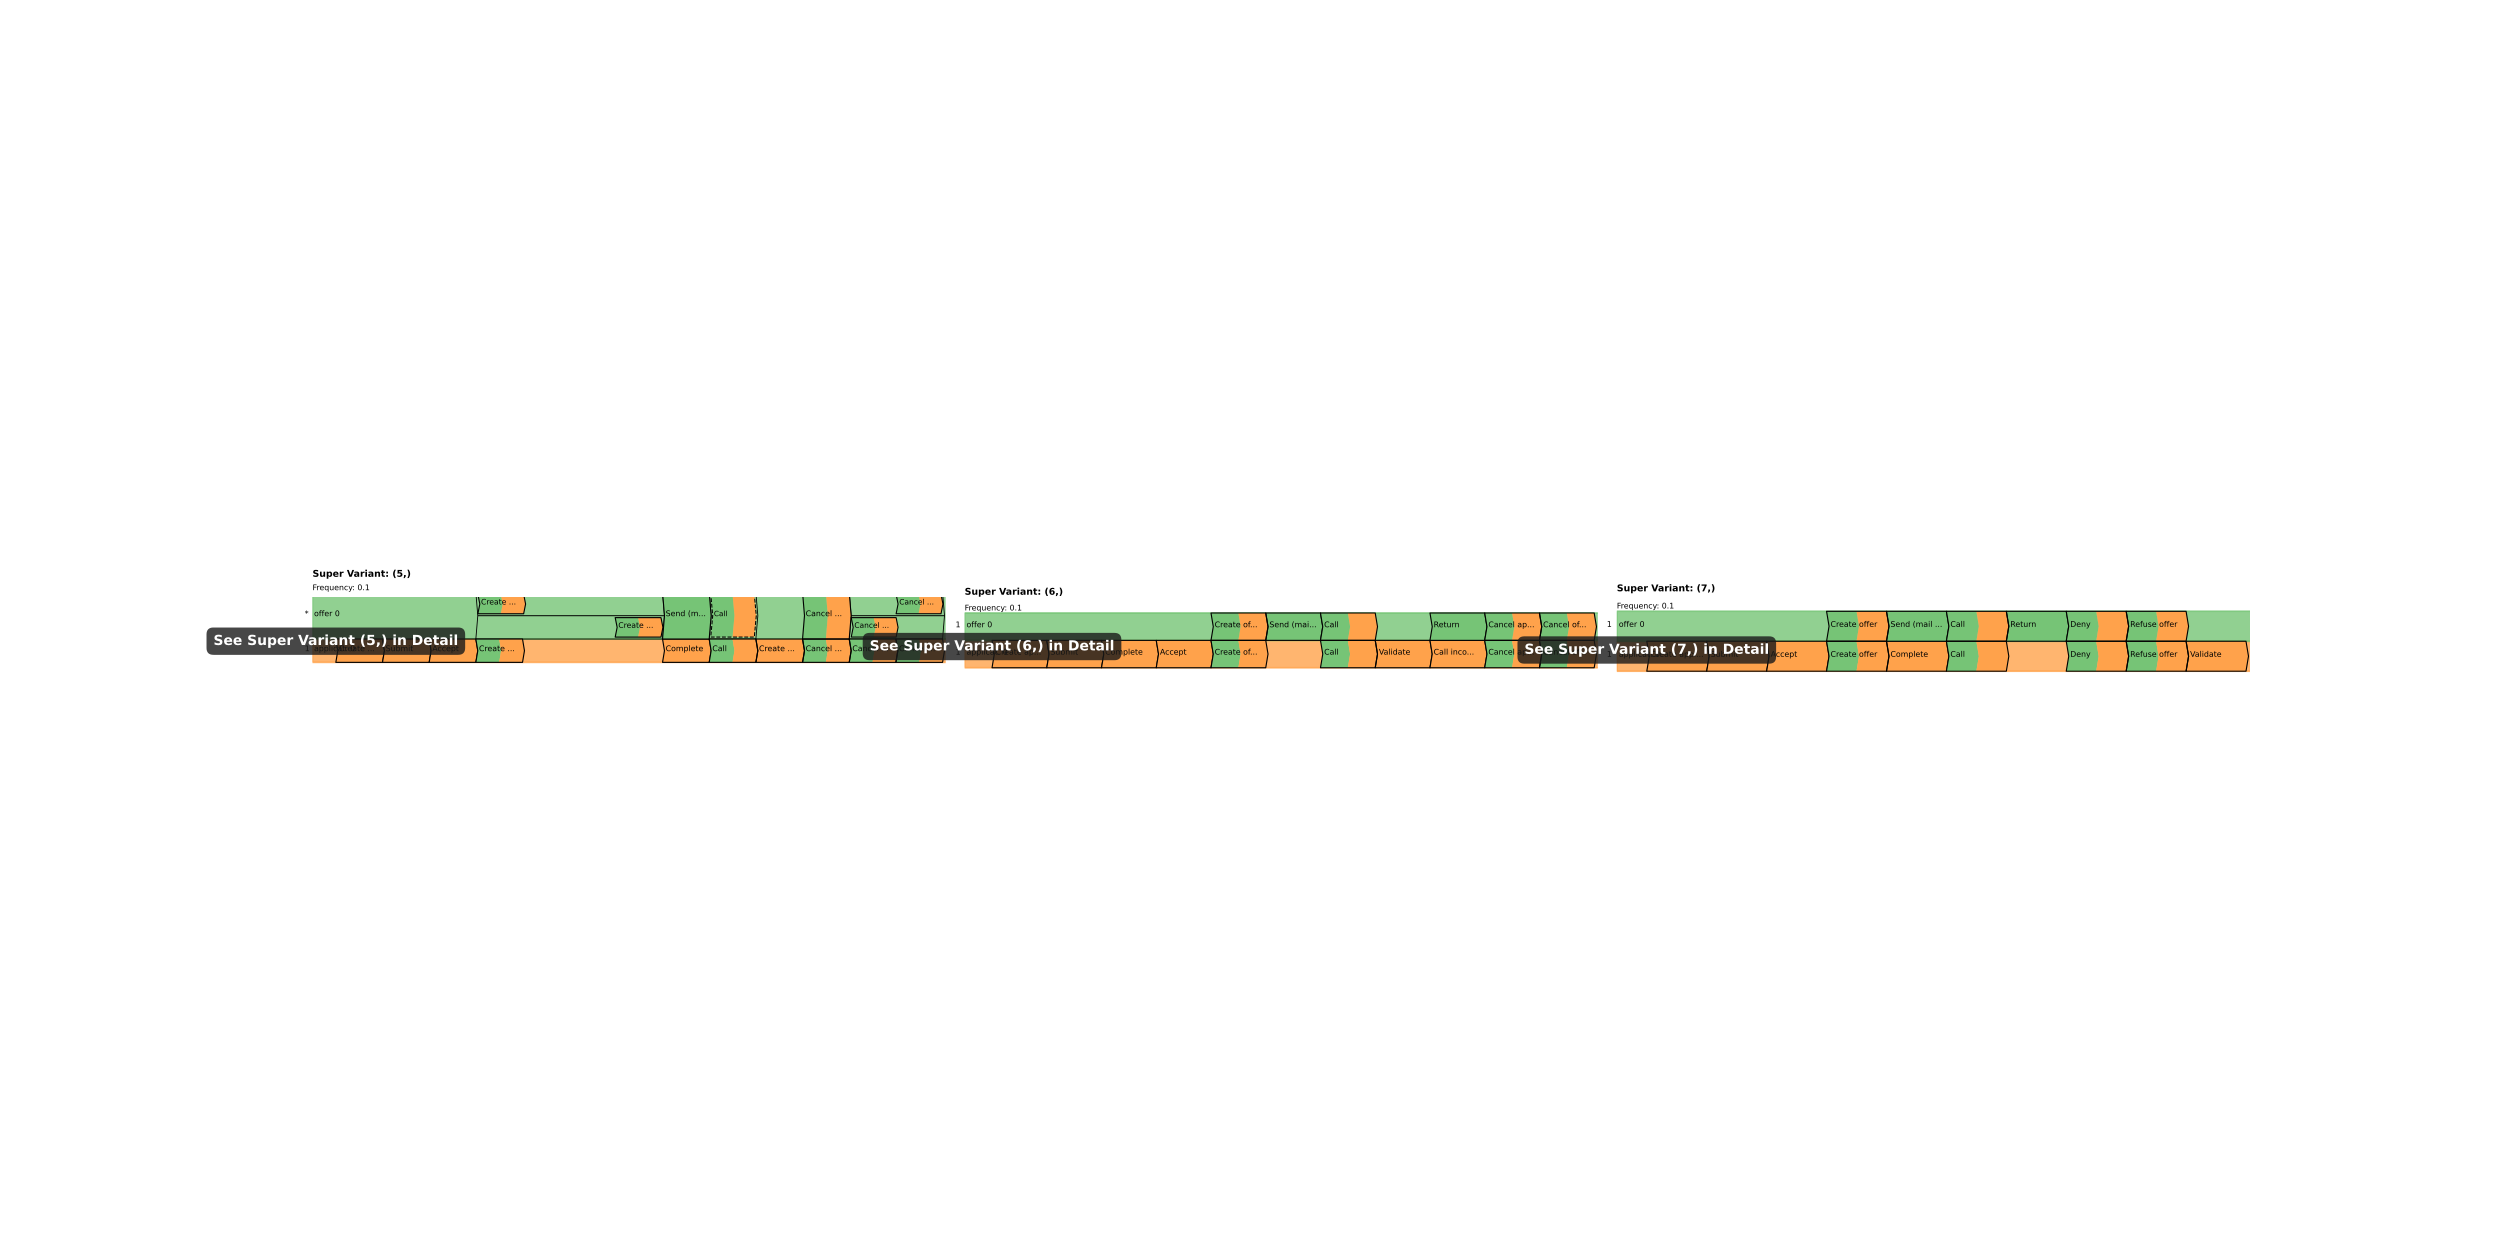 <?xml version="1.0" encoding="utf-8" standalone="no"?>
<!DOCTYPE svg PUBLIC "-//W3C//DTD SVG 1.1//EN"
  "http://www.w3.org/Graphics/SVG/1.1/DTD/svg11.dtd">
<!-- Created with matplotlib (https://matplotlib.org/) -->
<svg height="720pt" version="1.1" viewBox="0 0 1440 720" width="1440pt" xmlns="http://www.w3.org/2000/svg" xmlns:xlink="http://www.w3.org/1999/xlink">
 <defs>
  <style type="text/css">*{stroke-linecap:butt;stroke-linejoin:round;}</style>
 </defs>
 <g id="figure_1">
  <g id="patch_1">
   <path d="M 0 720 
L 1440 720 
L 1440 0 
L 0 0 
z
" style="fill:#ffffff;"/>
  </g>
  <g id="axes_1">
   <g id="patch_2">
    <path clip-path="url(#pac0b4afb5c)" d="M 180 381.522 
L 556.355 381.522 
L 556.355 368.08 
L 180 368.08 
z
" style="fill:#ffa24b;opacity:0.8;stroke:#ffa24b;stroke-linejoin:miter;"/>
   </g>
   <g id="patch_3">
    <path clip-path="url(#pac0b4afb5c)" d="M 180 368.08 
L 556.355 368.08 
L 556.355 341.198 
L 180 341.198 
z
" style="fill:#76c476;opacity:0.8;stroke:#76c476;stroke-linejoin:miter;"/>
   </g>
   <g id="patch_4">
    <path clip-path="url(#pac0b4afb5c)" d="M 274.089 368.08 
L 381.619 368.08 
L 382.739 354.639 
L 381.619 341.198 
L 274.089 341.198 
L 275.209 354.639 
z
" style="fill:none;stroke:#000000;stroke-linejoin:miter;stroke-width:0.5;"/>
   </g>
   <g id="patch_5">
    <path clip-path="url(#pac0b4afb5c)" d="M 408.501 368.08 
L 435.384 368.08 
L 436.504 354.639 
L 435.384 341.198 
L 408.501 341.198 
L 409.621 354.639 
z
" style="fill:none;stroke:#000000;stroke-linejoin:miter;stroke-width:0.5;"/>
   </g>
   <g id="patch_6">
    <path clip-path="url(#pac0b4afb5c)" d="M 489.149 368.08 
L 542.914 368.08 
L 544.034 354.639 
L 542.914 341.198 
L 489.149 341.198 
L 490.269 354.639 
z
" style="fill:none;stroke:#000000;stroke-linejoin:miter;stroke-width:0.5;"/>
   </g>
   <g id="patch_7">
    <path clip-path="url(#pac0b4afb5c)" d="M 193.441 381.522 
L 220.324 381.522 
L 221.444 374.801 
L 220.324 368.08 
L 193.441 368.08 
L 194.561 374.801 
z
" style="fill:#ffa24b;stroke:#000000;stroke-linejoin:miter;stroke-width:0.65;"/>
   </g>
   <g id="patch_8">
    <path clip-path="url(#pac0b4afb5c)" d="M 220.324 381.522 
L 247.206 381.522 
L 248.326 374.801 
L 247.206 368.08 
L 220.324 368.08 
L 221.444 374.801 
z
" style="fill:#ffa24b;stroke:#000000;stroke-linejoin:miter;stroke-width:0.65;"/>
   </g>
   <g id="patch_9">
    <path clip-path="url(#pac0b4afb5c)" d="M 247.206 381.522 
L 274.089 381.522 
L 275.209 374.801 
L 274.089 368.08 
L 247.206 368.08 
L 248.326 374.801 
z
" style="fill:#ffa24b;stroke:#000000;stroke-linejoin:miter;stroke-width:0.65;"/>
   </g>
   <g id="patch_10">
    <path clip-path="url(#pac0b4afb5c)" d="M 274.089 381.522 
L 287.53 381.522 
L 288.65 374.801 
L 287.53 368.08 
L 274.089 368.08 
L 275.209 374.801 
z
" style="fill:#76c476;"/>
   </g>
   <g id="patch_11">
    <path clip-path="url(#pac0b4afb5c)" d="M 287.53 381.522 
L 300.971 381.522 
L 302.091 374.801 
L 300.971 368.08 
L 287.53 368.08 
L 288.65 374.801 
z
" style="fill:#ffa24b;"/>
   </g>
   <g id="patch_12">
    <path clip-path="url(#pac0b4afb5c)" d="M 381.619 381.522 
L 408.501 381.522 
L 409.621 374.801 
L 408.501 368.08 
L 381.619 368.08 
L 382.739 374.801 
z
" style="fill:#ffa24b;stroke:#000000;stroke-linejoin:miter;stroke-width:0.65;"/>
   </g>
   <g id="patch_13">
    <path clip-path="url(#pac0b4afb5c)" d="M 408.501 381.522 
L 421.942 381.522 
L 423.063 374.801 
L 421.942 368.08 
L 408.501 368.08 
L 409.621 374.801 
z
" style="fill:#76c476;"/>
   </g>
   <g id="patch_14">
    <path clip-path="url(#pac0b4afb5c)" d="M 421.942 381.522 
L 435.384 381.522 
L 436.504 374.801 
L 435.384 368.08 
L 421.942 368.08 
L 423.063 374.801 
z
" style="fill:#ffa24b;"/>
   </g>
   <g id="patch_15">
    <path clip-path="url(#pac0b4afb5c)" d="M 435.384 381.522 
L 462.266 381.522 
L 463.386 374.801 
L 462.266 368.08 
L 435.384 368.08 
L 436.504 374.801 
z
" style="fill:#ffa24b;"/>
   </g>
   <g id="patch_16">
    <path clip-path="url(#pac0b4afb5c)" d="M 462.266 381.522 
L 475.707 381.522 
L 476.828 374.801 
L 475.707 368.08 
L 462.266 368.08 
L 463.386 374.801 
z
" style="fill:#76c476;"/>
   </g>
   <g id="patch_17">
    <path clip-path="url(#pac0b4afb5c)" d="M 475.707 381.522 
L 489.149 381.522 
L 490.269 374.801 
L 489.149 368.08 
L 475.707 368.08 
L 476.828 374.801 
z
" style="fill:#ffa24b;"/>
   </g>
   <g id="patch_18">
    <path clip-path="url(#pac0b4afb5c)" d="M 489.149 381.522 
L 502.59 381.522 
L 503.71 374.801 
L 502.59 368.08 
L 489.149 368.08 
L 490.269 374.801 
z
" style="fill:#76c476;"/>
   </g>
   <g id="patch_19">
    <path clip-path="url(#pac0b4afb5c)" d="M 502.59 381.522 
L 516.031 381.522 
L 517.151 374.801 
L 516.031 368.08 
L 502.59 368.08 
L 503.71 374.801 
z
" style="fill:#ffa24b;"/>
   </g>
   <g id="patch_20">
    <path clip-path="url(#pac0b4afb5c)" d="M 516.031 381.522 
L 529.472 381.522 
L 530.593 374.801 
L 529.472 368.08 
L 516.031 368.08 
L 517.151 374.801 
z
" style="fill:#76c476;"/>
   </g>
   <g id="patch_21">
    <path clip-path="url(#pac0b4afb5c)" d="M 529.472 381.522 
L 542.914 381.522 
L 544.034 374.801 
L 542.914 368.08 
L 529.472 368.08 
L 530.593 374.801 
z
" style="fill:#ffa24b;"/>
   </g>
   <g id="patch_22">
    <path clip-path="url(#pac0b4afb5c)" d="M 354.355 366.96 
L 367.539 366.96 
L 368.659 361.36 
L 367.539 355.759 
L 354.355 355.759 
L 355.476 361.36 
z
" style="fill:#76c476;"/>
   </g>
   <g id="patch_23">
    <path clip-path="url(#pac0b4afb5c)" d="M 367.539 366.96 
L 380.723 366.96 
L 381.843 361.36 
L 380.723 355.759 
L 367.539 355.759 
L 368.659 361.36 
z
" style="fill:#ffa24b;"/>
   </g>
   <g id="patch_24">
    <path clip-path="url(#pac0b4afb5c)" d="M 275.254 353.519 
L 288.437 353.519 
L 289.557 347.919 
L 288.437 342.318 
L 275.254 342.318 
L 276.374 347.919 
z
" style="fill:#76c476;"/>
   </g>
   <g id="patch_25">
    <path clip-path="url(#pac0b4afb5c)" d="M 288.437 353.519 
L 301.621 353.519 
L 302.741 347.919 
L 301.621 342.318 
L 288.437 342.318 
L 289.557 347.919 
z
" style="fill:#ffa24b;"/>
   </g>
   <g id="patch_26">
    <path clip-path="url(#pac0b4afb5c)" d="M 381.619 368.08 
L 408.501 368.08 
L 409.621 354.639 
L 408.501 341.198 
L 381.619 341.198 
L 382.739 354.639 
z
" style="fill:#76c476;stroke:#000000;stroke-linejoin:miter;stroke-width:0.65;"/>
   </g>
   <g id="patch_27">
    <path clip-path="url(#pac0b4afb5c)" d="M 409.397 366.96 
L 421.942 366.96 
L 423.063 354.639 
L 421.942 342.318 
L 409.397 342.318 
L 410.517 354.639 
z
" style="fill:#76c476;stroke-dasharray:0,0;stroke-dashoffset:0;"/>
   </g>
   <g id="patch_28">
    <path clip-path="url(#pac0b4afb5c)" d="M 421.942 366.96 
L 434.488 366.96 
L 435.608 354.639 
L 434.488 342.318 
L 421.942 342.318 
L 423.063 354.639 
z
" style="fill:#ffa24b;stroke-dasharray:0,0;stroke-dashoffset:0;"/>
   </g>
   <g id="patch_29">
    <path clip-path="url(#pac0b4afb5c)" d="M 462.266 368.08 
L 475.707 368.08 
L 476.828 354.639 
L 475.707 341.198 
L 462.266 341.198 
L 463.386 354.639 
z
" style="fill:#76c476;"/>
   </g>
   <g id="patch_30">
    <path clip-path="url(#pac0b4afb5c)" d="M 475.707 368.08 
L 489.149 368.08 
L 490.269 354.639 
L 489.149 341.198 
L 475.707 341.198 
L 476.828 354.639 
z
" style="fill:#ffa24b;"/>
   </g>
   <g id="patch_31">
    <path clip-path="url(#pac0b4afb5c)" d="M 490.314 366.96 
L 503.24 366.96 
L 504.36 361.36 
L 503.24 355.759 
L 490.314 355.759 
L 491.434 361.36 
z
" style="fill:#76c476;"/>
   </g>
   <g id="patch_32">
    <path clip-path="url(#pac0b4afb5c)" d="M 503.24 366.96 
L 516.166 366.96 
L 517.286 361.36 
L 516.166 355.759 
L 503.24 355.759 
L 504.36 361.36 
z
" style="fill:#ffa24b;"/>
   </g>
   <g id="patch_33">
    <path clip-path="url(#pac0b4afb5c)" d="M 516.166 353.519 
L 529.092 353.519 
L 530.212 347.919 
L 529.092 342.318 
L 516.166 342.318 
L 517.286 347.919 
z
" style="fill:#76c476;"/>
   </g>
   <g id="patch_34">
    <path clip-path="url(#pac0b4afb5c)" d="M 529.092 353.519 
L 542.018 353.519 
L 543.138 347.919 
L 542.018 342.318 
L 529.092 342.318 
L 530.212 347.919 
z
" style="fill:#ffa24b;"/>
   </g>
   <g id="text_1">
    <!-- 1 -->
    <g transform="translate(175.52 375.07)scale(0.045 -0.045)">
     <defs>
      <path d="M 12.406 8.297 
L 28.516 8.297 
L 28.516 63.922 
L 10.984 60.406 
L 10.984 69.391 
L 28.422 72.906 
L 38.281 72.906 
L 38.281 8.297 
L 54.391 8.297 
L 54.391 0 
L 12.406 0 
z
" id="DejaVuSans-49"/>
     </defs>
     <use xlink:href="#DejaVuSans-49"/>
    </g>
   </g>
   <g id="text_2">
    <!-- applicat. 0 -->
    <g transform="translate(180.896 375.07)scale(0.045 -0.045)">
     <defs>
      <path d="M 34.281 27.484 
Q 23.391 27.484 19.188 25 
Q 14.984 22.516 14.984 16.5 
Q 14.984 11.719 18.141 8.906 
Q 21.297 6.109 26.703 6.109 
Q 34.188 6.109 38.703 11.406 
Q 43.219 16.703 43.219 25.484 
L 43.219 27.484 
z
M 52.203 31.203 
L 52.203 0 
L 43.219 0 
L 43.219 8.297 
Q 40.141 3.328 35.547 0.953 
Q 30.953 -1.422 24.312 -1.422 
Q 15.922 -1.422 10.953 3.297 
Q 6 8.016 6 15.922 
Q 6 25.141 12.172 29.828 
Q 18.359 34.516 30.609 34.516 
L 43.219 34.516 
L 43.219 35.406 
Q 43.219 41.609 39.141 45 
Q 35.062 48.391 27.688 48.391 
Q 23 48.391 18.547 47.266 
Q 14.109 46.141 10.016 43.891 
L 10.016 52.203 
Q 14.938 54.109 19.578 55.047 
Q 24.219 56 28.609 56 
Q 40.484 56 46.344 49.844 
Q 52.203 43.703 52.203 31.203 
z
" id="DejaVuSans-97"/>
      <path d="M 18.109 8.203 
L 18.109 -20.797 
L 9.078 -20.797 
L 9.078 54.688 
L 18.109 54.688 
L 18.109 46.391 
Q 20.953 51.266 25.266 53.625 
Q 29.594 56 35.594 56 
Q 45.562 56 51.781 48.094 
Q 58.016 40.188 58.016 27.297 
Q 58.016 14.406 51.781 6.484 
Q 45.562 -1.422 35.594 -1.422 
Q 29.594 -1.422 25.266 0.953 
Q 20.953 3.328 18.109 8.203 
z
M 48.688 27.297 
Q 48.688 37.203 44.609 42.844 
Q 40.531 48.484 33.406 48.484 
Q 26.266 48.484 22.188 42.844 
Q 18.109 37.203 18.109 27.297 
Q 18.109 17.391 22.188 11.75 
Q 26.266 6.109 33.406 6.109 
Q 40.531 6.109 44.609 11.75 
Q 48.688 17.391 48.688 27.297 
z
" id="DejaVuSans-112"/>
      <path d="M 9.422 75.984 
L 18.406 75.984 
L 18.406 0 
L 9.422 0 
z
" id="DejaVuSans-108"/>
      <path d="M 9.422 54.688 
L 18.406 54.688 
L 18.406 0 
L 9.422 0 
z
M 9.422 75.984 
L 18.406 75.984 
L 18.406 64.594 
L 9.422 64.594 
z
" id="DejaVuSans-105"/>
      <path d="M 48.781 52.594 
L 48.781 44.188 
Q 44.969 46.297 41.141 47.344 
Q 37.312 48.391 33.406 48.391 
Q 24.656 48.391 19.812 42.844 
Q 14.984 37.312 14.984 27.297 
Q 14.984 17.281 19.812 11.734 
Q 24.656 6.203 33.406 6.203 
Q 37.312 6.203 41.141 7.25 
Q 44.969 8.297 48.781 10.406 
L 48.781 2.094 
Q 45.016 0.344 40.984 -0.531 
Q 36.969 -1.422 32.422 -1.422 
Q 20.062 -1.422 12.781 6.344 
Q 5.516 14.109 5.516 27.297 
Q 5.516 40.672 12.859 48.328 
Q 20.219 56 33.016 56 
Q 37.156 56 41.109 55.141 
Q 45.062 54.297 48.781 52.594 
z
" id="DejaVuSans-99"/>
      <path d="M 18.312 70.219 
L 18.312 54.688 
L 36.812 54.688 
L 36.812 47.703 
L 18.312 47.703 
L 18.312 18.016 
Q 18.312 11.328 20.141 9.422 
Q 21.969 7.516 27.594 7.516 
L 36.812 7.516 
L 36.812 0 
L 27.594 0 
Q 17.188 0 13.234 3.875 
Q 9.281 7.766 9.281 18.016 
L 9.281 47.703 
L 2.688 47.703 
L 2.688 54.688 
L 9.281 54.688 
L 9.281 70.219 
z
" id="DejaVuSans-116"/>
      <path d="M 10.688 12.406 
L 21 12.406 
L 21 0 
L 10.688 0 
z
" id="DejaVuSans-46"/>
      <path id="DejaVuSans-32"/>
      <path d="M 31.781 66.406 
Q 24.172 66.406 20.328 58.906 
Q 16.5 51.422 16.5 36.375 
Q 16.5 21.391 20.328 13.891 
Q 24.172 6.391 31.781 6.391 
Q 39.453 6.391 43.281 13.891 
Q 47.125 21.391 47.125 36.375 
Q 47.125 51.422 43.281 58.906 
Q 39.453 66.406 31.781 66.406 
z
M 31.781 74.219 
Q 44.047 74.219 50.516 64.516 
Q 56.984 54.828 56.984 36.375 
Q 56.984 17.969 50.516 8.266 
Q 44.047 -1.422 31.781 -1.422 
Q 19.531 -1.422 13.062 8.266 
Q 6.594 17.969 6.594 36.375 
Q 6.594 54.828 13.062 64.516 
Q 19.531 74.219 31.781 74.219 
z
" id="DejaVuSans-48"/>
     </defs>
     <use xlink:href="#DejaVuSans-97"/>
     <use x="61.279" xlink:href="#DejaVuSans-112"/>
     <use x="124.756" xlink:href="#DejaVuSans-112"/>
     <use x="188.232" xlink:href="#DejaVuSans-108"/>
     <use x="216.016" xlink:href="#DejaVuSans-105"/>
     <use x="243.799" xlink:href="#DejaVuSans-99"/>
     <use x="298.779" xlink:href="#DejaVuSans-97"/>
     <use x="360.059" xlink:href="#DejaVuSans-116"/>
     <use x="399.268" xlink:href="#DejaVuSans-46"/>
     <use x="431.055" xlink:href="#DejaVuSans-32"/>
     <use x="462.842" xlink:href="#DejaVuSans-48"/>
    </g>
   </g>
   <g id="text_3">
    <!-- * -->
    <g transform="translate(175.52 354.908)scale(0.045 -0.045)">
     <defs>
      <path d="M 47.016 60.891 
L 29.5 51.422 
L 47.016 41.891 
L 44.188 37.109 
L 27.781 47.016 
L 27.781 28.609 
L 22.219 28.609 
L 22.219 47.016 
L 5.812 37.109 
L 2.984 41.891 
L 20.516 51.422 
L 2.984 60.891 
L 5.812 65.719 
L 22.219 55.812 
L 22.219 74.219 
L 27.781 74.219 
L 27.781 55.812 
L 44.188 65.719 
z
" id="DejaVuSans-42"/>
     </defs>
     <use xlink:href="#DejaVuSans-42"/>
    </g>
   </g>
   <g id="text_4">
    <!-- offer 0 -->
    <g transform="translate(180.896 354.908)scale(0.045 -0.045)">
     <defs>
      <path d="M 30.609 48.391 
Q 23.391 48.391 19.188 42.75 
Q 14.984 37.109 14.984 27.297 
Q 14.984 17.484 19.156 11.844 
Q 23.344 6.203 30.609 6.203 
Q 37.797 6.203 41.984 11.859 
Q 46.188 17.531 46.188 27.297 
Q 46.188 37.016 41.984 42.703 
Q 37.797 48.391 30.609 48.391 
z
M 30.609 56 
Q 42.328 56 49.016 48.375 
Q 55.719 40.766 55.719 27.297 
Q 55.719 13.875 49.016 6.219 
Q 42.328 -1.422 30.609 -1.422 
Q 18.844 -1.422 12.172 6.219 
Q 5.516 13.875 5.516 27.297 
Q 5.516 40.766 12.172 48.375 
Q 18.844 56 30.609 56 
z
" id="DejaVuSans-111"/>
      <path d="M 37.109 75.984 
L 37.109 68.5 
L 28.516 68.5 
Q 23.688 68.5 21.797 66.547 
Q 19.922 64.594 19.922 59.516 
L 19.922 54.688 
L 34.719 54.688 
L 34.719 47.703 
L 19.922 47.703 
L 19.922 0 
L 10.891 0 
L 10.891 47.703 
L 2.297 47.703 
L 2.297 54.688 
L 10.891 54.688 
L 10.891 58.5 
Q 10.891 67.625 15.141 71.797 
Q 19.391 75.984 28.609 75.984 
z
" id="DejaVuSans-102"/>
      <path d="M 56.203 29.594 
L 56.203 25.203 
L 14.891 25.203 
Q 15.484 15.922 20.484 11.062 
Q 25.484 6.203 34.422 6.203 
Q 39.594 6.203 44.453 7.469 
Q 49.312 8.734 54.109 11.281 
L 54.109 2.781 
Q 49.266 0.734 44.188 -0.344 
Q 39.109 -1.422 33.891 -1.422 
Q 20.797 -1.422 13.156 6.188 
Q 5.516 13.812 5.516 26.812 
Q 5.516 40.234 12.766 48.109 
Q 20.016 56 32.328 56 
Q 43.359 56 49.781 48.891 
Q 56.203 41.797 56.203 29.594 
z
M 47.219 32.234 
Q 47.125 39.594 43.094 43.984 
Q 39.062 48.391 32.422 48.391 
Q 24.906 48.391 20.391 44.141 
Q 15.875 39.891 15.188 32.172 
z
" id="DejaVuSans-101"/>
      <path d="M 41.109 46.297 
Q 39.594 47.172 37.812 47.578 
Q 36.031 48 33.891 48 
Q 26.266 48 22.188 43.047 
Q 18.109 38.094 18.109 28.812 
L 18.109 0 
L 9.078 0 
L 9.078 54.688 
L 18.109 54.688 
L 18.109 46.188 
Q 20.953 51.172 25.484 53.578 
Q 30.031 56 36.531 56 
Q 37.453 56 38.578 55.875 
Q 39.703 55.766 41.062 55.516 
z
" id="DejaVuSans-114"/>
     </defs>
     <use xlink:href="#DejaVuSans-111"/>
     <use x="61.182" xlink:href="#DejaVuSans-102"/>
     <use x="96.387" xlink:href="#DejaVuSans-102"/>
     <use x="131.592" xlink:href="#DejaVuSans-101"/>
     <use x="193.115" xlink:href="#DejaVuSans-114"/>
     <use x="234.229" xlink:href="#DejaVuSans-32"/>
     <use x="266.016" xlink:href="#DejaVuSans-48"/>
    </g>
   </g>
   <g id="text_5">
    <!-- Frequency: 0.1 -->
    <g transform="translate(180 339.943)scale(0.045 -0.045)">
     <defs>
      <path d="M 9.812 72.906 
L 51.703 72.906 
L 51.703 64.594 
L 19.672 64.594 
L 19.672 43.109 
L 48.578 43.109 
L 48.578 34.812 
L 19.672 34.812 
L 19.672 0 
L 9.812 0 
z
" id="DejaVuSans-70"/>
      <path d="M 14.797 27.297 
Q 14.797 17.391 18.875 11.75 
Q 22.953 6.109 30.078 6.109 
Q 37.203 6.109 41.297 11.75 
Q 45.406 17.391 45.406 27.297 
Q 45.406 37.203 41.297 42.844 
Q 37.203 48.484 30.078 48.484 
Q 22.953 48.484 18.875 42.844 
Q 14.797 37.203 14.797 27.297 
z
M 45.406 8.203 
Q 42.578 3.328 38.25 0.953 
Q 33.938 -1.422 27.875 -1.422 
Q 17.969 -1.422 11.734 6.484 
Q 5.516 14.406 5.516 27.297 
Q 5.516 40.188 11.734 48.094 
Q 17.969 56 27.875 56 
Q 33.938 56 38.25 53.625 
Q 42.578 51.266 45.406 46.391 
L 45.406 54.688 
L 54.391 54.688 
L 54.391 -20.797 
L 45.406 -20.797 
z
" id="DejaVuSans-113"/>
      <path d="M 8.5 21.578 
L 8.5 54.688 
L 17.484 54.688 
L 17.484 21.922 
Q 17.484 14.156 20.5 10.266 
Q 23.531 6.391 29.594 6.391 
Q 36.859 6.391 41.078 11.031 
Q 45.312 15.672 45.312 23.688 
L 45.312 54.688 
L 54.297 54.688 
L 54.297 0 
L 45.312 0 
L 45.312 8.406 
Q 42.047 3.422 37.719 1 
Q 33.406 -1.422 27.688 -1.422 
Q 18.266 -1.422 13.375 4.438 
Q 8.5 10.297 8.5 21.578 
z
M 31.109 56 
z
" id="DejaVuSans-117"/>
      <path d="M 54.891 33.016 
L 54.891 0 
L 45.906 0 
L 45.906 32.719 
Q 45.906 40.484 42.875 44.328 
Q 39.844 48.188 33.797 48.188 
Q 26.516 48.188 22.312 43.547 
Q 18.109 38.922 18.109 30.906 
L 18.109 0 
L 9.078 0 
L 9.078 54.688 
L 18.109 54.688 
L 18.109 46.188 
Q 21.344 51.125 25.703 53.562 
Q 30.078 56 35.797 56 
Q 45.219 56 50.047 50.172 
Q 54.891 44.344 54.891 33.016 
z
" id="DejaVuSans-110"/>
      <path d="M 32.172 -5.078 
Q 28.375 -14.844 24.75 -17.812 
Q 21.141 -20.797 15.094 -20.797 
L 7.906 -20.797 
L 7.906 -13.281 
L 13.188 -13.281 
Q 16.891 -13.281 18.938 -11.516 
Q 21 -9.766 23.484 -3.219 
L 25.094 0.875 
L 2.984 54.688 
L 12.5 54.688 
L 29.594 11.922 
L 46.688 54.688 
L 56.203 54.688 
z
" id="DejaVuSans-121"/>
      <path d="M 11.719 12.406 
L 22.016 12.406 
L 22.016 0 
L 11.719 0 
z
M 11.719 51.703 
L 22.016 51.703 
L 22.016 39.312 
L 11.719 39.312 
z
" id="DejaVuSans-58"/>
     </defs>
     <use xlink:href="#DejaVuSans-70"/>
     <use x="50.27" xlink:href="#DejaVuSans-114"/>
     <use x="89.133" xlink:href="#DejaVuSans-101"/>
     <use x="150.656" xlink:href="#DejaVuSans-113"/>
     <use x="214.133" xlink:href="#DejaVuSans-117"/>
     <use x="277.512" xlink:href="#DejaVuSans-101"/>
     <use x="339.035" xlink:href="#DejaVuSans-110"/>
     <use x="402.414" xlink:href="#DejaVuSans-99"/>
     <use x="457.395" xlink:href="#DejaVuSans-121"/>
     <use x="509.324" xlink:href="#DejaVuSans-58"/>
     <use x="543.016" xlink:href="#DejaVuSans-32"/>
     <use x="574.803" xlink:href="#DejaVuSans-48"/>
     <use x="638.426" xlink:href="#DejaVuSans-46"/>
     <use x="670.213" xlink:href="#DejaVuSans-49"/>
    </g>
   </g>
   <g id="text_6">
    <!-- Super Variant: (5,) -->
    <g transform="translate(180 332.237)scale(0.054 -0.054)">
     <defs>
      <path d="M 59.906 70.609 
L 59.906 55.172 
Q 53.906 57.859 48.188 59.219 
Q 42.484 60.594 37.406 60.594 
Q 30.672 60.594 27.438 58.734 
Q 24.219 56.891 24.219 52.984 
Q 24.219 50.047 26.391 48.406 
Q 28.562 46.781 34.281 45.609 
L 42.281 44 
Q 54.438 41.547 59.562 36.562 
Q 64.703 31.594 64.703 22.406 
Q 64.703 10.359 57.547 4.469 
Q 50.391 -1.422 35.688 -1.422 
Q 28.766 -1.422 21.781 -0.094 
Q 14.797 1.219 7.812 3.812 
L 7.812 19.672 
Q 14.797 15.969 21.312 14.078 
Q 27.828 12.203 33.891 12.203 
Q 40.047 12.203 43.312 14.25 
Q 46.578 16.312 46.578 20.125 
Q 46.578 23.531 44.359 25.391 
Q 42.141 27.25 35.5 28.719 
L 28.219 30.328 
Q 17.281 32.672 12.219 37.797 
Q 7.172 42.922 7.172 51.609 
Q 7.172 62.5 14.203 68.359 
Q 21.234 74.219 34.422 74.219 
Q 40.438 74.219 46.781 73.312 
Q 53.125 72.406 59.906 70.609 
z
" id="DejaVuSans-Bold-83"/>
      <path d="M 7.812 21.297 
L 7.812 54.688 
L 25.391 54.688 
L 25.391 49.219 
Q 25.391 44.781 25.344 38.062 
Q 25.297 31.344 25.297 29.109 
Q 25.297 22.516 25.641 19.609 
Q 25.984 16.703 26.812 15.375 
Q 27.875 13.672 29.609 12.734 
Q 31.344 11.812 33.594 11.812 
Q 39.062 11.812 42.188 16.016 
Q 45.312 20.219 45.312 27.688 
L 45.312 54.688 
L 62.797 54.688 
L 62.797 0 
L 45.312 0 
L 45.312 7.906 
Q 41.359 3.125 36.938 0.844 
Q 32.516 -1.422 27.203 -1.422 
Q 17.719 -1.422 12.766 4.391 
Q 7.812 10.203 7.812 21.297 
z
" id="DejaVuSans-Bold-117"/>
      <path d="M 25.875 7.906 
L 25.875 -20.797 
L 8.406 -20.797 
L 8.406 54.688 
L 25.875 54.688 
L 25.875 46.688 
Q 29.5 51.469 33.891 53.734 
Q 38.281 56 44 56 
Q 54.109 56 60.594 47.969 
Q 67.094 39.938 67.094 27.297 
Q 67.094 14.656 60.594 6.609 
Q 54.109 -1.422 44 -1.422 
Q 38.281 -1.422 33.891 0.844 
Q 29.5 3.125 25.875 7.906 
z
M 37.5 43.312 
Q 31.891 43.312 28.875 39.188 
Q 25.875 35.062 25.875 27.297 
Q 25.875 19.531 28.875 15.406 
Q 31.891 11.281 37.5 11.281 
Q 43.109 11.281 46.062 15.375 
Q 49.031 19.484 49.031 27.297 
Q 49.031 35.109 46.062 39.203 
Q 43.109 43.312 37.5 43.312 
z
" id="DejaVuSans-Bold-112"/>
      <path d="M 62.984 27.484 
L 62.984 22.516 
L 22.125 22.516 
Q 22.75 16.359 26.562 13.281 
Q 30.375 10.203 37.203 10.203 
Q 42.719 10.203 48.5 11.844 
Q 54.297 13.484 60.406 16.797 
L 60.406 3.328 
Q 54.203 0.984 48 -0.219 
Q 41.797 -1.422 35.594 -1.422 
Q 20.75 -1.422 12.516 6.125 
Q 4.297 13.672 4.297 27.297 
Q 4.297 40.672 12.375 48.328 
Q 20.453 56 34.625 56 
Q 47.516 56 55.25 48.234 
Q 62.984 40.484 62.984 27.484 
z
M 45.016 33.297 
Q 45.016 38.281 42.109 41.328 
Q 39.203 44.391 34.516 44.391 
Q 29.438 44.391 26.266 41.531 
Q 23.094 38.672 22.312 33.297 
z
" id="DejaVuSans-Bold-101"/>
      <path d="M 49.031 39.797 
Q 46.734 40.875 44.453 41.375 
Q 42.188 41.891 39.891 41.891 
Q 33.156 41.891 29.516 37.562 
Q 25.875 33.25 25.875 25.203 
L 25.875 0 
L 8.406 0 
L 8.406 54.688 
L 25.875 54.688 
L 25.875 45.703 
Q 29.25 51.078 33.609 53.531 
Q 37.984 56 44.094 56 
Q 44.969 56 45.984 55.922 
Q 47.016 55.859 48.969 55.609 
z
" id="DejaVuSans-Bold-114"/>
      <path id="DejaVuSans-Bold-32"/>
      <path d="M 0.484 72.906 
L 19.391 72.906 
L 38.719 19.094 
L 58.016 72.906 
L 76.906 72.906 
L 49.906 0 
L 27.484 0 
z
" id="DejaVuSans-Bold-86"/>
      <path d="M 32.906 24.609 
Q 27.438 24.609 24.672 22.75 
Q 21.922 20.906 21.922 17.281 
Q 21.922 13.969 24.141 12.078 
Q 26.375 10.203 30.328 10.203 
Q 35.25 10.203 38.625 13.734 
Q 42 17.281 42 22.609 
L 42 24.609 
z
M 59.625 31.203 
L 59.625 0 
L 42 0 
L 42 8.109 
Q 38.484 3.125 34.078 0.844 
Q 29.688 -1.422 23.391 -1.422 
Q 14.891 -1.422 9.594 3.531 
Q 4.297 8.5 4.297 16.406 
Q 4.297 26.031 10.906 30.516 
Q 17.531 35.016 31.688 35.016 
L 42 35.016 
L 42 36.375 
Q 42 40.531 38.719 42.453 
Q 35.453 44.391 28.516 44.391 
Q 22.906 44.391 18.062 43.266 
Q 13.234 42.141 9.078 39.891 
L 9.078 53.219 
Q 14.703 54.594 20.359 55.297 
Q 26.031 56 31.688 56 
Q 46.484 56 53.047 50.172 
Q 59.625 44.344 59.625 31.203 
z
" id="DejaVuSans-Bold-97"/>
      <path d="M 8.406 54.688 
L 25.875 54.688 
L 25.875 0 
L 8.406 0 
z
M 8.406 75.984 
L 25.875 75.984 
L 25.875 61.719 
L 8.406 61.719 
z
" id="DejaVuSans-Bold-105"/>
      <path d="M 63.375 33.297 
L 63.375 0 
L 45.797 0 
L 45.797 5.422 
L 45.797 25.484 
Q 45.797 32.562 45.484 35.25 
Q 45.172 37.938 44.391 39.203 
Q 43.359 40.922 41.594 41.875 
Q 39.844 42.828 37.594 42.828 
Q 32.125 42.828 29 38.594 
Q 25.875 34.375 25.875 26.906 
L 25.875 0 
L 8.406 0 
L 8.406 54.688 
L 25.875 54.688 
L 25.875 46.688 
Q 29.828 51.469 34.266 53.734 
Q 38.719 56 44.094 56 
Q 53.562 56 58.469 50.188 
Q 63.375 44.391 63.375 33.297 
z
" id="DejaVuSans-Bold-110"/>
      <path d="M 27.484 70.219 
L 27.484 54.688 
L 45.516 54.688 
L 45.516 42.188 
L 27.484 42.188 
L 27.484 19 
Q 27.484 15.188 29 13.844 
Q 30.516 12.5 35.016 12.5 
L 44 12.5 
L 44 0 
L 29 0 
Q 18.656 0 14.328 4.312 
Q 10.016 8.641 10.016 19 
L 10.016 42.188 
L 1.312 42.188 
L 1.312 54.688 
L 10.016 54.688 
L 10.016 70.219 
z
" id="DejaVuSans-Bold-116"/>
      <path d="M 11.188 54.688 
L 28.812 54.688 
L 28.812 35.797 
L 11.188 35.797 
z
M 11.188 18.891 
L 28.812 18.891 
L 28.812 0 
L 11.188 0 
z
" id="DejaVuSans-Bold-58"/>
      <path d="M 37.703 -13.188 
L 23.188 -13.188 
Q 15.719 -1.125 12.156 9.734 
Q 8.594 20.609 8.594 31.297 
Q 8.594 42 12.172 52.953 
Q 15.766 63.922 23.188 75.875 
L 37.703 75.875 
Q 31.453 64.312 28.328 53.25 
Q 25.203 42.188 25.203 31.391 
Q 25.203 20.609 28.297 9.516 
Q 31.391 -1.562 37.703 -13.188 
z
" id="DejaVuSans-Bold-40"/>
      <path d="M 10.594 72.906 
L 57.328 72.906 
L 57.328 59.078 
L 25.594 59.078 
L 25.594 47.797 
Q 27.734 48.391 29.906 48.703 
Q 32.078 49.031 34.422 49.031 
Q 47.75 49.031 55.172 42.359 
Q 62.594 35.688 62.594 23.781 
Q 62.594 11.969 54.516 5.266 
Q 46.438 -1.422 32.078 -1.422 
Q 25.875 -1.422 19.797 -0.219 
Q 13.719 0.984 7.719 3.422 
L 7.719 18.219 
Q 13.672 14.797 19.016 13.078 
Q 24.359 11.375 29.109 11.375 
Q 35.938 11.375 39.859 14.719 
Q 43.797 18.062 43.797 23.781 
Q 43.797 29.547 39.859 32.859 
Q 35.938 36.188 29.109 36.188 
Q 25.047 36.188 20.453 35.125 
Q 15.875 34.078 10.594 31.891 
z
" id="DejaVuSans-Bold-53"/>
      <path d="M 10.203 18.891 
L 27.781 18.891 
L 27.781 4 
L 15.719 -14.203 
L 5.328 -14.203 
L 10.203 4 
z
" id="DejaVuSans-Bold-44"/>
      <path d="M 8.016 -13.188 
Q 14.266 -1.562 17.391 9.516 
Q 20.516 20.609 20.516 31.391 
Q 20.516 42.188 17.391 53.25 
Q 14.266 64.312 8.016 75.875 
L 22.516 75.875 
Q 29.938 63.922 33.516 52.953 
Q 37.109 42 37.109 31.297 
Q 37.109 20.609 33.547 9.734 
Q 29.984 -1.125 22.516 -13.188 
z
" id="DejaVuSans-Bold-41"/>
     </defs>
     <use xlink:href="#DejaVuSans-Bold-83"/>
     <use x="72.021" xlink:href="#DejaVuSans-Bold-117"/>
     <use x="143.213" xlink:href="#DejaVuSans-Bold-112"/>
     <use x="214.795" xlink:href="#DejaVuSans-Bold-101"/>
     <use x="282.617" xlink:href="#DejaVuSans-Bold-114"/>
     <use x="331.934" xlink:href="#DejaVuSans-Bold-32"/>
     <use x="366.748" xlink:href="#DejaVuSans-Bold-86"/>
     <use x="438.641" xlink:href="#DejaVuSans-Bold-97"/>
     <use x="506.121" xlink:href="#DejaVuSans-Bold-114"/>
     <use x="555.438" xlink:href="#DejaVuSans-Bold-105"/>
     <use x="589.715" xlink:href="#DejaVuSans-Bold-97"/>
     <use x="657.195" xlink:href="#DejaVuSans-Bold-110"/>
     <use x="728.387" xlink:href="#DejaVuSans-Bold-116"/>
     <use x="776.189" xlink:href="#DejaVuSans-Bold-58"/>
     <use x="816.18" xlink:href="#DejaVuSans-Bold-32"/>
     <use x="850.994" xlink:href="#DejaVuSans-Bold-40"/>
     <use x="896.697" xlink:href="#DejaVuSans-Bold-53"/>
     <use x="966.277" xlink:href="#DejaVuSans-Bold-44"/>
     <use x="1004.266" xlink:href="#DejaVuSans-Bold-41"/>
    </g>
   </g>
   <g id="patch_35">
    <path clip-path="url(#pac0b4afb5c)" d="M 274.089 381.522 
L 300.971 381.522 
L 302.091 374.801 
L 300.971 368.08 
L 274.089 368.08 
L 275.209 374.801 
z
" style="fill:none;stroke:#000000;stroke-linejoin:miter;stroke-width:0.65;"/>
   </g>
   <g id="patch_36">
    <path clip-path="url(#pac0b4afb5c)" d="M 408.501 381.522 
L 435.384 381.522 
L 436.504 374.801 
L 435.384 368.08 
L 408.501 368.08 
L 409.621 374.801 
z
" style="fill:none;stroke:#000000;stroke-linejoin:miter;stroke-width:0.65;"/>
   </g>
   <g id="patch_37">
    <path clip-path="url(#pac0b4afb5c)" d="M 435.384 381.522 
L 462.266 381.522 
L 463.386 374.801 
L 462.266 368.08 
L 435.384 368.08 
L 436.504 374.801 
z
" style="fill:none;stroke:#000000;stroke-linejoin:miter;stroke-width:0.65;"/>
   </g>
   <g id="patch_38">
    <path clip-path="url(#pac0b4afb5c)" d="M 462.266 381.522 
L 489.149 381.522 
L 490.269 374.801 
L 489.149 368.08 
L 462.266 368.08 
L 463.386 374.801 
z
" style="fill:none;stroke:#000000;stroke-linejoin:miter;stroke-width:0.65;"/>
   </g>
   <g id="patch_39">
    <path clip-path="url(#pac0b4afb5c)" d="M 489.149 381.522 
L 516.031 381.522 
L 517.151 374.801 
L 516.031 368.08 
L 489.149 368.08 
L 490.269 374.801 
z
" style="fill:none;stroke:#000000;stroke-linejoin:miter;stroke-width:0.65;"/>
   </g>
   <g id="patch_40">
    <path clip-path="url(#pac0b4afb5c)" d="M 516.031 381.522 
L 542.914 381.522 
L 544.034 374.801 
L 542.914 368.08 
L 516.031 368.08 
L 517.151 374.801 
z
" style="fill:none;stroke:#000000;stroke-linejoin:miter;stroke-width:0.65;"/>
   </g>
   <g id="patch_41">
    <path clip-path="url(#pac0b4afb5c)" d="M 354.355 366.96 
L 380.723 366.96 
L 381.843 361.36 
L 380.723 355.759 
L 354.355 355.759 
L 355.476 361.36 
z
" style="fill:none;stroke:#000000;stroke-linejoin:miter;stroke-width:0.638;"/>
   </g>
   <g id="patch_42">
    <path clip-path="url(#pac0b4afb5c)" d="M 275.254 353.519 
L 301.621 353.519 
L 302.741 347.919 
L 301.621 342.318 
L 275.254 342.318 
L 276.374 347.919 
z
" style="fill:none;stroke:#000000;stroke-linejoin:miter;stroke-width:0.638;"/>
   </g>
   <g id="patch_43">
    <path clip-path="url(#pac0b4afb5c)" d="M 409.397 366.96 
L 434.488 366.96 
L 435.608 354.639 
L 434.488 342.318 
L 409.397 342.318 
L 410.517 354.639 
z
" style="fill:none;stroke:#000000;stroke-dasharray:2.245,0.971;stroke-dashoffset:0;stroke-linejoin:miter;stroke-width:0.607;"/>
   </g>
   <g id="patch_44">
    <path clip-path="url(#pac0b4afb5c)" d="M 462.266 368.08 
L 489.149 368.08 
L 490.269 354.639 
L 489.149 341.198 
L 462.266 341.198 
L 463.386 354.639 
z
" style="fill:none;stroke:#000000;stroke-linejoin:miter;stroke-width:0.65;"/>
   </g>
   <g id="patch_45">
    <path clip-path="url(#pac0b4afb5c)" d="M 490.314 366.96 
L 516.166 366.96 
L 517.286 361.36 
L 516.166 355.759 
L 490.314 355.759 
L 491.434 361.36 
z
" style="fill:none;stroke:#000000;stroke-linejoin:miter;stroke-width:0.625;"/>
   </g>
   <g id="patch_46">
    <path clip-path="url(#pac0b4afb5c)" d="M 516.166 353.519 
L 542.018 353.519 
L 543.138 347.919 
L 542.018 342.318 
L 516.166 342.318 
L 517.286 347.919 
z
" style="fill:none;stroke:#000000;stroke-linejoin:miter;stroke-width:0.625;"/>
   </g>
   <g id="patch_47">
    <path clip-path="url(#pac0b4afb5c)" d="M 275.209 354.639 
L 382.739 354.639 
" style="fill:#1f77b4;stroke:#000000;stroke-linejoin:miter;stroke-width:0.55;"/>
   </g>
   <g id="patch_48">
    <path clip-path="url(#pac0b4afb5c)" d="M 490.269 354.639 
L 544.034 354.639 
" style="fill:#1f77b4;stroke:#000000;stroke-linejoin:miter;stroke-width:0.55;"/>
   </g>
   <g id="text_7">
    <!-- Create ... -->
    <g transform="translate(195.233 375.07)scale(0.045 -0.045)">
     <defs>
      <path d="M 64.406 67.281 
L 64.406 56.891 
Q 59.422 61.531 53.781 63.812 
Q 48.141 66.109 41.797 66.109 
Q 29.297 66.109 22.656 58.469 
Q 16.016 50.828 16.016 36.375 
Q 16.016 21.969 22.656 14.328 
Q 29.297 6.688 41.797 6.688 
Q 48.141 6.688 53.781 8.984 
Q 59.422 11.281 64.406 15.922 
L 64.406 5.609 
Q 59.234 2.094 53.438 0.328 
Q 47.656 -1.422 41.219 -1.422 
Q 24.656 -1.422 15.125 8.703 
Q 5.609 18.844 5.609 36.375 
Q 5.609 53.953 15.125 64.078 
Q 24.656 74.219 41.219 74.219 
Q 47.75 74.219 53.531 72.484 
Q 59.328 70.75 64.406 67.281 
z
" id="DejaVuSans-67"/>
     </defs>
     <use xlink:href="#DejaVuSans-67"/>
     <use x="69.824" xlink:href="#DejaVuSans-114"/>
     <use x="108.688" xlink:href="#DejaVuSans-101"/>
     <use x="170.211" xlink:href="#DejaVuSans-97"/>
     <use x="231.49" xlink:href="#DejaVuSans-116"/>
     <use x="270.699" xlink:href="#DejaVuSans-101"/>
     <use x="332.223" xlink:href="#DejaVuSans-32"/>
     <use x="364.01" xlink:href="#DejaVuSans-46"/>
     <use x="395.797" xlink:href="#DejaVuSans-46"/>
     <use x="427.584" xlink:href="#DejaVuSans-46"/>
    </g>
   </g>
   <g id="text_8">
    <!-- Submit -->
    <g transform="translate(222.116 375.07)scale(0.045 -0.045)">
     <defs>
      <path d="M 53.516 70.516 
L 53.516 60.891 
Q 47.906 63.578 42.922 64.891 
Q 37.938 66.219 33.297 66.219 
Q 25.25 66.219 20.875 63.094 
Q 16.5 59.969 16.5 54.203 
Q 16.5 49.359 19.406 46.891 
Q 22.312 44.438 30.422 42.922 
L 36.375 41.703 
Q 47.406 39.594 52.656 34.297 
Q 57.906 29 57.906 20.125 
Q 57.906 9.516 50.797 4.047 
Q 43.703 -1.422 29.984 -1.422 
Q 24.812 -1.422 18.969 -0.25 
Q 13.141 0.922 6.891 3.219 
L 6.891 13.375 
Q 12.891 10.016 18.656 8.297 
Q 24.422 6.594 29.984 6.594 
Q 38.422 6.594 43.016 9.906 
Q 47.609 13.234 47.609 19.391 
Q 47.609 24.75 44.312 27.781 
Q 41.016 30.812 33.5 32.328 
L 27.484 33.5 
Q 16.453 35.688 11.516 40.375 
Q 6.594 45.062 6.594 53.422 
Q 6.594 63.094 13.406 68.656 
Q 20.219 74.219 32.172 74.219 
Q 37.312 74.219 42.625 73.281 
Q 47.953 72.359 53.516 70.516 
z
" id="DejaVuSans-83"/>
      <path d="M 48.688 27.297 
Q 48.688 37.203 44.609 42.844 
Q 40.531 48.484 33.406 48.484 
Q 26.266 48.484 22.188 42.844 
Q 18.109 37.203 18.109 27.297 
Q 18.109 17.391 22.188 11.75 
Q 26.266 6.109 33.406 6.109 
Q 40.531 6.109 44.609 11.75 
Q 48.688 17.391 48.688 27.297 
z
M 18.109 46.391 
Q 20.953 51.266 25.266 53.625 
Q 29.594 56 35.594 56 
Q 45.562 56 51.781 48.094 
Q 58.016 40.188 58.016 27.297 
Q 58.016 14.406 51.781 6.484 
Q 45.562 -1.422 35.594 -1.422 
Q 29.594 -1.422 25.266 0.953 
Q 20.953 3.328 18.109 8.203 
L 18.109 0 
L 9.078 0 
L 9.078 75.984 
L 18.109 75.984 
z
" id="DejaVuSans-98"/>
      <path d="M 52 44.188 
Q 55.375 50.25 60.062 53.125 
Q 64.75 56 71.094 56 
Q 79.641 56 84.281 50.016 
Q 88.922 44.047 88.922 33.016 
L 88.922 0 
L 79.891 0 
L 79.891 32.719 
Q 79.891 40.578 77.094 44.375 
Q 74.312 48.188 68.609 48.188 
Q 61.625 48.188 57.562 43.547 
Q 53.516 38.922 53.516 30.906 
L 53.516 0 
L 44.484 0 
L 44.484 32.719 
Q 44.484 40.625 41.703 44.406 
Q 38.922 48.188 33.109 48.188 
Q 26.219 48.188 22.156 43.531 
Q 18.109 38.875 18.109 30.906 
L 18.109 0 
L 9.078 0 
L 9.078 54.688 
L 18.109 54.688 
L 18.109 46.188 
Q 21.188 51.219 25.484 53.609 
Q 29.781 56 35.688 56 
Q 41.656 56 45.828 52.969 
Q 50 49.953 52 44.188 
z
" id="DejaVuSans-109"/>
     </defs>
     <use xlink:href="#DejaVuSans-83"/>
     <use x="63.477" xlink:href="#DejaVuSans-117"/>
     <use x="126.855" xlink:href="#DejaVuSans-98"/>
     <use x="190.332" xlink:href="#DejaVuSans-109"/>
     <use x="287.744" xlink:href="#DejaVuSans-105"/>
     <use x="315.527" xlink:href="#DejaVuSans-116"/>
    </g>
   </g>
   <g id="text_9">
    <!-- Accept -->
    <g transform="translate(248.998 375.07)scale(0.045 -0.045)">
     <defs>
      <path d="M 34.188 63.188 
L 20.797 26.906 
L 47.609 26.906 
z
M 28.609 72.906 
L 39.797 72.906 
L 67.578 0 
L 57.328 0 
L 50.688 18.703 
L 17.828 18.703 
L 11.188 0 
L 0.781 0 
z
" id="DejaVuSans-65"/>
     </defs>
     <use xlink:href="#DejaVuSans-65"/>
     <use x="66.658" xlink:href="#DejaVuSans-99"/>
     <use x="121.639" xlink:href="#DejaVuSans-99"/>
     <use x="176.619" xlink:href="#DejaVuSans-101"/>
     <use x="238.143" xlink:href="#DejaVuSans-112"/>
     <use x="301.619" xlink:href="#DejaVuSans-116"/>
    </g>
   </g>
   <g id="text_10">
    <!-- Create ... -->
    <g transform="translate(275.881 375.07)scale(0.045 -0.045)">
     <use xlink:href="#DejaVuSans-67"/>
     <use x="69.824" xlink:href="#DejaVuSans-114"/>
     <use x="108.688" xlink:href="#DejaVuSans-101"/>
     <use x="170.211" xlink:href="#DejaVuSans-97"/>
     <use x="231.49" xlink:href="#DejaVuSans-116"/>
     <use x="270.699" xlink:href="#DejaVuSans-101"/>
     <use x="332.223" xlink:href="#DejaVuSans-32"/>
     <use x="364.01" xlink:href="#DejaVuSans-46"/>
     <use x="395.797" xlink:href="#DejaVuSans-46"/>
     <use x="427.584" xlink:href="#DejaVuSans-46"/>
    </g>
   </g>
   <g id="text_11">
    <!-- Complete -->
    <g transform="translate(383.411 375.07)scale(0.045 -0.045)">
     <use xlink:href="#DejaVuSans-67"/>
     <use x="69.824" xlink:href="#DejaVuSans-111"/>
     <use x="131.006" xlink:href="#DejaVuSans-109"/>
     <use x="228.418" xlink:href="#DejaVuSans-112"/>
     <use x="291.895" xlink:href="#DejaVuSans-108"/>
     <use x="319.678" xlink:href="#DejaVuSans-101"/>
     <use x="381.201" xlink:href="#DejaVuSans-116"/>
     <use x="420.41" xlink:href="#DejaVuSans-101"/>
    </g>
   </g>
   <g id="text_12">
    <!-- Call -->
    <g transform="translate(410.293 375.07)scale(0.045 -0.045)">
     <use xlink:href="#DejaVuSans-67"/>
     <use x="69.824" xlink:href="#DejaVuSans-97"/>
     <use x="131.104" xlink:href="#DejaVuSans-108"/>
     <use x="158.887" xlink:href="#DejaVuSans-108"/>
    </g>
   </g>
   <g id="text_13">
    <!-- Create ... -->
    <g transform="translate(437.176 375.07)scale(0.045 -0.045)">
     <use xlink:href="#DejaVuSans-67"/>
     <use x="69.824" xlink:href="#DejaVuSans-114"/>
     <use x="108.688" xlink:href="#DejaVuSans-101"/>
     <use x="170.211" xlink:href="#DejaVuSans-97"/>
     <use x="231.49" xlink:href="#DejaVuSans-116"/>
     <use x="270.699" xlink:href="#DejaVuSans-101"/>
     <use x="332.223" xlink:href="#DejaVuSans-32"/>
     <use x="364.01" xlink:href="#DejaVuSans-46"/>
     <use x="395.797" xlink:href="#DejaVuSans-46"/>
     <use x="427.584" xlink:href="#DejaVuSans-46"/>
    </g>
   </g>
   <g id="text_14">
    <!-- Cancel ... -->
    <g transform="translate(464.058 375.07)scale(0.045 -0.045)">
     <use xlink:href="#DejaVuSans-67"/>
     <use x="69.824" xlink:href="#DejaVuSans-97"/>
     <use x="131.104" xlink:href="#DejaVuSans-110"/>
     <use x="194.482" xlink:href="#DejaVuSans-99"/>
     <use x="249.463" xlink:href="#DejaVuSans-101"/>
     <use x="310.986" xlink:href="#DejaVuSans-108"/>
     <use x="338.77" xlink:href="#DejaVuSans-32"/>
     <use x="370.557" xlink:href="#DejaVuSans-46"/>
     <use x="402.344" xlink:href="#DejaVuSans-46"/>
     <use x="434.131" xlink:href="#DejaVuSans-46"/>
    </g>
   </g>
   <g id="text_15">
    <!-- Cancel ... -->
    <g transform="translate(490.941 375.07)scale(0.045 -0.045)">
     <use xlink:href="#DejaVuSans-67"/>
     <use x="69.824" xlink:href="#DejaVuSans-97"/>
     <use x="131.104" xlink:href="#DejaVuSans-110"/>
     <use x="194.482" xlink:href="#DejaVuSans-99"/>
     <use x="249.463" xlink:href="#DejaVuSans-101"/>
     <use x="310.986" xlink:href="#DejaVuSans-108"/>
     <use x="338.77" xlink:href="#DejaVuSans-32"/>
     <use x="370.557" xlink:href="#DejaVuSans-46"/>
     <use x="402.344" xlink:href="#DejaVuSans-46"/>
     <use x="434.131" xlink:href="#DejaVuSans-46"/>
    </g>
   </g>
   <g id="text_16">
    <!-- Cancel ... -->
    <g transform="translate(517.823 375.07)scale(0.045 -0.045)">
     <use xlink:href="#DejaVuSans-67"/>
     <use x="69.824" xlink:href="#DejaVuSans-97"/>
     <use x="131.104" xlink:href="#DejaVuSans-110"/>
     <use x="194.482" xlink:href="#DejaVuSans-99"/>
     <use x="249.463" xlink:href="#DejaVuSans-101"/>
     <use x="310.986" xlink:href="#DejaVuSans-108"/>
     <use x="338.77" xlink:href="#DejaVuSans-32"/>
     <use x="370.557" xlink:href="#DejaVuSans-46"/>
     <use x="402.344" xlink:href="#DejaVuSans-46"/>
     <use x="434.131" xlink:href="#DejaVuSans-46"/>
    </g>
   </g>
   <g id="text_17">
    <!-- Create ... -->
    <g transform="translate(356.148 361.629)scale(0.044 -0.044)">
     <use xlink:href="#DejaVuSans-67"/>
     <use x="69.824" xlink:href="#DejaVuSans-114"/>
     <use x="108.688" xlink:href="#DejaVuSans-101"/>
     <use x="170.211" xlink:href="#DejaVuSans-97"/>
     <use x="231.49" xlink:href="#DejaVuSans-116"/>
     <use x="270.699" xlink:href="#DejaVuSans-101"/>
     <use x="332.223" xlink:href="#DejaVuSans-32"/>
     <use x="364.01" xlink:href="#DejaVuSans-46"/>
     <use x="395.797" xlink:href="#DejaVuSans-46"/>
     <use x="427.584" xlink:href="#DejaVuSans-46"/>
    </g>
   </g>
   <g id="text_18">
    <!-- Create ... -->
    <g transform="translate(277.046 348.187)scale(0.044 -0.044)">
     <use xlink:href="#DejaVuSans-67"/>
     <use x="69.824" xlink:href="#DejaVuSans-114"/>
     <use x="108.688" xlink:href="#DejaVuSans-101"/>
     <use x="170.211" xlink:href="#DejaVuSans-97"/>
     <use x="231.49" xlink:href="#DejaVuSans-116"/>
     <use x="270.699" xlink:href="#DejaVuSans-101"/>
     <use x="332.223" xlink:href="#DejaVuSans-32"/>
     <use x="364.01" xlink:href="#DejaVuSans-46"/>
     <use x="395.797" xlink:href="#DejaVuSans-46"/>
     <use x="427.584" xlink:href="#DejaVuSans-46"/>
    </g>
   </g>
   <g id="text_19">
    <!-- Send (m... -->
    <g transform="translate(383.411 354.908)scale(0.045 -0.045)">
     <defs>
      <path d="M 45.406 46.391 
L 45.406 75.984 
L 54.391 75.984 
L 54.391 0 
L 45.406 0 
L 45.406 8.203 
Q 42.578 3.328 38.25 0.953 
Q 33.938 -1.422 27.875 -1.422 
Q 17.969 -1.422 11.734 6.484 
Q 5.516 14.406 5.516 27.297 
Q 5.516 40.188 11.734 48.094 
Q 17.969 56 27.875 56 
Q 33.938 56 38.25 53.625 
Q 42.578 51.266 45.406 46.391 
z
M 14.797 27.297 
Q 14.797 17.391 18.875 11.75 
Q 22.953 6.109 30.078 6.109 
Q 37.203 6.109 41.297 11.75 
Q 45.406 17.391 45.406 27.297 
Q 45.406 37.203 41.297 42.844 
Q 37.203 48.484 30.078 48.484 
Q 22.953 48.484 18.875 42.844 
Q 14.797 37.203 14.797 27.297 
z
" id="DejaVuSans-100"/>
      <path d="M 31 75.875 
Q 24.469 64.656 21.281 53.656 
Q 18.109 42.672 18.109 31.391 
Q 18.109 20.125 21.312 9.062 
Q 24.516 -2 31 -13.188 
L 23.188 -13.188 
Q 15.875 -1.703 12.234 9.375 
Q 8.594 20.453 8.594 31.391 
Q 8.594 42.281 12.203 53.312 
Q 15.828 64.359 23.188 75.875 
z
" id="DejaVuSans-40"/>
     </defs>
     <use xlink:href="#DejaVuSans-83"/>
     <use x="63.477" xlink:href="#DejaVuSans-101"/>
     <use x="125" xlink:href="#DejaVuSans-110"/>
     <use x="188.379" xlink:href="#DejaVuSans-100"/>
     <use x="251.855" xlink:href="#DejaVuSans-32"/>
     <use x="283.643" xlink:href="#DejaVuSans-40"/>
     <use x="322.656" xlink:href="#DejaVuSans-109"/>
     <use x="420.068" xlink:href="#DejaVuSans-46"/>
     <use x="451.855" xlink:href="#DejaVuSans-46"/>
     <use x="483.643" xlink:href="#DejaVuSans-46"/>
    </g>
   </g>
   <g id="text_20">
    <!-- Call -->
    <g transform="translate(411.189 354.908)scale(0.042 -0.042)">
     <use xlink:href="#DejaVuSans-67"/>
     <use x="69.824" xlink:href="#DejaVuSans-97"/>
     <use x="131.104" xlink:href="#DejaVuSans-108"/>
     <use x="158.887" xlink:href="#DejaVuSans-108"/>
    </g>
   </g>
   <g id="text_21">
    <!-- Cancel ... -->
    <g transform="translate(464.058 354.908)scale(0.045 -0.045)">
     <use xlink:href="#DejaVuSans-67"/>
     <use x="69.824" xlink:href="#DejaVuSans-97"/>
     <use x="131.104" xlink:href="#DejaVuSans-110"/>
     <use x="194.482" xlink:href="#DejaVuSans-99"/>
     <use x="249.463" xlink:href="#DejaVuSans-101"/>
     <use x="310.986" xlink:href="#DejaVuSans-108"/>
     <use x="338.77" xlink:href="#DejaVuSans-32"/>
     <use x="370.557" xlink:href="#DejaVuSans-46"/>
     <use x="402.344" xlink:href="#DejaVuSans-46"/>
     <use x="434.131" xlink:href="#DejaVuSans-46"/>
    </g>
   </g>
   <g id="text_22">
    <!-- Cancel ... -->
    <g transform="translate(492.106 361.629)scale(0.043 -0.043)">
     <use xlink:href="#DejaVuSans-67"/>
     <use x="69.824" xlink:href="#DejaVuSans-97"/>
     <use x="131.104" xlink:href="#DejaVuSans-110"/>
     <use x="194.482" xlink:href="#DejaVuSans-99"/>
     <use x="249.463" xlink:href="#DejaVuSans-101"/>
     <use x="310.986" xlink:href="#DejaVuSans-108"/>
     <use x="338.77" xlink:href="#DejaVuSans-32"/>
     <use x="370.557" xlink:href="#DejaVuSans-46"/>
     <use x="402.344" xlink:href="#DejaVuSans-46"/>
     <use x="434.131" xlink:href="#DejaVuSans-46"/>
    </g>
   </g>
   <g id="text_23">
    <!-- Cancel ... -->
    <g transform="translate(517.958 348.187)scale(0.043 -0.043)">
     <use xlink:href="#DejaVuSans-67"/>
     <use x="69.824" xlink:href="#DejaVuSans-97"/>
     <use x="131.104" xlink:href="#DejaVuSans-110"/>
     <use x="194.482" xlink:href="#DejaVuSans-99"/>
     <use x="249.463" xlink:href="#DejaVuSans-101"/>
     <use x="310.986" xlink:href="#DejaVuSans-108"/>
     <use x="338.77" xlink:href="#DejaVuSans-32"/>
     <use x="370.557" xlink:href="#DejaVuSans-46"/>
     <use x="402.344" xlink:href="#DejaVuSans-46"/>
     <use x="434.131" xlink:href="#DejaVuSans-46"/>
    </g>
   </g>
  </g>
  <g id="axes_2">
   <g id="patch_49">
    <path clip-path="url(#pef26e4f381)" d="M 555.647 384.621 
L 934.016 384.621 
L 934.016 368.855 
L 555.647 368.855 
z
" style="fill:#ffa24b;opacity:0.8;stroke:#ffa24b;stroke-linejoin:miter;"/>
   </g>
   <g id="patch_50">
    <path clip-path="url(#pef26e4f381)" d="M 555.647 368.855 
L 934.016 368.855 
L 934.016 353.09 
L 555.647 353.09 
z
" style="fill:#76c476;opacity:0.8;stroke:#76c476;stroke-linejoin:miter;"/>
   </g>
   <g id="patch_51">
    <path clip-path="url(#pef26e4f381)" d="M 571.412 384.621 
L 602.943 384.621 
L 604.257 376.738 
L 602.943 368.855 
L 571.412 368.855 
L 572.726 376.738 
z
" style="fill:#ffa24b;stroke:#000000;stroke-linejoin:miter;stroke-width:0.65;"/>
   </g>
   <g id="patch_52">
    <path clip-path="url(#pef26e4f381)" d="M 602.943 384.621 
L 634.474 384.621 
L 635.788 376.738 
L 634.474 368.855 
L 602.943 368.855 
L 604.257 376.738 
z
" style="fill:#ffa24b;stroke:#000000;stroke-linejoin:miter;stroke-width:0.65;"/>
   </g>
   <g id="patch_53">
    <path clip-path="url(#pef26e4f381)" d="M 634.474 384.621 
L 666.005 384.621 
L 667.319 376.738 
L 666.005 368.855 
L 634.474 368.855 
L 635.788 376.738 
z
" style="fill:#ffa24b;stroke:#000000;stroke-linejoin:miter;stroke-width:0.65;"/>
   </g>
   <g id="patch_54">
    <path clip-path="url(#pef26e4f381)" d="M 666.005 384.621 
L 697.536 384.621 
L 698.849 376.738 
L 697.536 368.855 
L 666.005 368.855 
L 667.319 376.738 
z
" style="fill:#ffa24b;stroke:#000000;stroke-linejoin:miter;stroke-width:0.65;"/>
   </g>
   <g id="patch_55">
    <path clip-path="url(#pef26e4f381)" d="M 697.536 384.621 
L 713.301 384.621 
L 714.615 376.738 
L 713.301 368.855 
L 697.536 368.855 
L 698.849 376.738 
z
" style="fill:#76c476;"/>
   </g>
   <g id="patch_56">
    <path clip-path="url(#pef26e4f381)" d="M 713.301 384.621 
L 729.066 384.621 
L 730.38 376.738 
L 729.066 368.855 
L 713.301 368.855 
L 714.615 376.738 
z
" style="fill:#ffa24b;"/>
   </g>
   <g id="patch_57">
    <path clip-path="url(#pef26e4f381)" d="M 760.597 384.621 
L 776.362 384.621 
L 777.676 376.738 
L 776.362 368.855 
L 760.597 368.855 
L 761.911 376.738 
z
" style="fill:#76c476;"/>
   </g>
   <g id="patch_58">
    <path clip-path="url(#pef26e4f381)" d="M 776.362 384.621 
L 792.128 384.621 
L 793.442 376.738 
L 792.128 368.855 
L 776.362 368.855 
L 777.676 376.738 
z
" style="fill:#ffa24b;"/>
   </g>
   <g id="patch_59">
    <path clip-path="url(#pef26e4f381)" d="M 792.128 384.621 
L 823.659 384.621 
L 824.972 376.738 
L 823.659 368.855 
L 792.128 368.855 
L 793.442 376.738 
z
" style="fill:#ffa24b;stroke:#000000;stroke-linejoin:miter;stroke-width:0.65;"/>
   </g>
   <g id="patch_60">
    <path clip-path="url(#pef26e4f381)" d="M 823.659 384.621 
L 855.189 384.621 
L 856.503 376.738 
L 855.189 368.855 
L 823.659 368.855 
L 824.972 376.738 
z
" style="fill:#ffa24b;stroke:#000000;stroke-linejoin:miter;stroke-width:0.65;"/>
   </g>
   <g id="patch_61">
    <path clip-path="url(#pef26e4f381)" d="M 855.189 384.621 
L 870.955 384.621 
L 872.269 376.738 
L 870.955 368.855 
L 855.189 368.855 
L 856.503 376.738 
z
" style="fill:#76c476;"/>
   </g>
   <g id="patch_62">
    <path clip-path="url(#pef26e4f381)" d="M 870.955 384.621 
L 886.72 384.621 
L 888.034 376.738 
L 886.72 368.855 
L 870.955 368.855 
L 872.269 376.738 
z
" style="fill:#ffa24b;"/>
   </g>
   <g id="patch_63">
    <path clip-path="url(#pef26e4f381)" d="M 886.72 384.621 
L 902.486 384.621 
L 903.799 376.738 
L 902.486 368.855 
L 886.72 368.855 
L 888.034 376.738 
z
" style="fill:#76c476;"/>
   </g>
   <g id="patch_64">
    <path clip-path="url(#pef26e4f381)" d="M 902.486 384.621 
L 918.251 384.621 
L 919.565 376.738 
L 918.251 368.855 
L 902.486 368.855 
L 903.799 376.738 
z
" style="fill:#ffa24b;"/>
   </g>
   <g id="patch_65">
    <path clip-path="url(#pef26e4f381)" d="M 697.536 368.855 
L 713.301 368.855 
L 714.615 360.972 
L 713.301 353.09 
L 697.536 353.09 
L 698.849 360.972 
z
" style="fill:#76c476;"/>
   </g>
   <g id="patch_66">
    <path clip-path="url(#pef26e4f381)" d="M 713.301 368.855 
L 729.066 368.855 
L 730.38 360.972 
L 729.066 353.09 
L 713.301 353.09 
L 714.615 360.972 
z
" style="fill:#ffa24b;"/>
   </g>
   <g id="patch_67">
    <path clip-path="url(#pef26e4f381)" d="M 729.066 368.855 
L 760.597 368.855 
L 761.911 360.972 
L 760.597 353.09 
L 729.066 353.09 
L 730.38 360.972 
z
" style="fill:#76c476;stroke:#000000;stroke-linejoin:miter;stroke-width:0.65;"/>
   </g>
   <g id="patch_68">
    <path clip-path="url(#pef26e4f381)" d="M 760.597 368.855 
L 776.362 368.855 
L 777.676 360.972 
L 776.362 353.09 
L 760.597 353.09 
L 761.911 360.972 
z
" style="fill:#76c476;"/>
   </g>
   <g id="patch_69">
    <path clip-path="url(#pef26e4f381)" d="M 776.362 368.855 
L 792.128 368.855 
L 793.442 360.972 
L 792.128 353.09 
L 776.362 353.09 
L 777.676 360.972 
z
" style="fill:#ffa24b;"/>
   </g>
   <g id="patch_70">
    <path clip-path="url(#pef26e4f381)" d="M 823.659 368.855 
L 855.189 368.855 
L 856.503 360.972 
L 855.189 353.09 
L 823.659 353.09 
L 824.972 360.972 
z
" style="fill:#76c476;stroke:#000000;stroke-linejoin:miter;stroke-width:0.65;"/>
   </g>
   <g id="patch_71">
    <path clip-path="url(#pef26e4f381)" d="M 855.189 368.855 
L 870.955 368.855 
L 872.269 360.972 
L 870.955 353.09 
L 855.189 353.09 
L 856.503 360.972 
z
" style="fill:#76c476;"/>
   </g>
   <g id="patch_72">
    <path clip-path="url(#pef26e4f381)" d="M 870.955 368.855 
L 886.72 368.855 
L 888.034 360.972 
L 886.72 353.09 
L 870.955 353.09 
L 872.269 360.972 
z
" style="fill:#ffa24b;"/>
   </g>
   <g id="patch_73">
    <path clip-path="url(#pef26e4f381)" d="M 886.72 368.855 
L 902.486 368.855 
L 903.799 360.972 
L 902.486 353.09 
L 886.72 353.09 
L 888.034 360.972 
z
" style="fill:#76c476;"/>
   </g>
   <g id="patch_74">
    <path clip-path="url(#pef26e4f381)" d="M 902.486 368.855 
L 918.251 368.855 
L 919.565 360.972 
L 918.251 353.09 
L 902.486 353.09 
L 903.799 360.972 
z
" style="fill:#ffa24b;"/>
   </g>
   <g id="text_24">
    <!-- 1 -->
    <g transform="translate(550.392 377.053)scale(0.045 -0.045)">
     <use xlink:href="#DejaVuSans-49"/>
    </g>
   </g>
   <g id="text_25">
    <!-- applicat. 0 -->
    <g transform="translate(556.698 377.053)scale(0.045 -0.045)">
     <use xlink:href="#DejaVuSans-97"/>
     <use x="61.279" xlink:href="#DejaVuSans-112"/>
     <use x="124.756" xlink:href="#DejaVuSans-112"/>
     <use x="188.232" xlink:href="#DejaVuSans-108"/>
     <use x="216.016" xlink:href="#DejaVuSans-105"/>
     <use x="243.799" xlink:href="#DejaVuSans-99"/>
     <use x="298.779" xlink:href="#DejaVuSans-97"/>
     <use x="360.059" xlink:href="#DejaVuSans-116"/>
     <use x="399.268" xlink:href="#DejaVuSans-46"/>
     <use x="431.055" xlink:href="#DejaVuSans-32"/>
     <use x="462.842" xlink:href="#DejaVuSans-48"/>
    </g>
   </g>
   <g id="text_26">
    <!-- 1 -->
    <g transform="translate(550.392 361.288)scale(0.045 -0.045)">
     <use xlink:href="#DejaVuSans-49"/>
    </g>
   </g>
   <g id="text_27">
    <!-- offer 0 -->
    <g transform="translate(556.698 361.288)scale(0.045 -0.045)">
     <use xlink:href="#DejaVuSans-111"/>
     <use x="61.182" xlink:href="#DejaVuSans-102"/>
     <use x="96.387" xlink:href="#DejaVuSans-102"/>
     <use x="131.592" xlink:href="#DejaVuSans-101"/>
     <use x="193.115" xlink:href="#DejaVuSans-114"/>
     <use x="234.229" xlink:href="#DejaVuSans-32"/>
     <use x="266.016" xlink:href="#DejaVuSans-48"/>
    </g>
   </g>
   <g id="text_28">
    <!-- Frequency: 0.1 -->
    <g transform="translate(555.647 351.618)scale(0.045 -0.045)">
     <use xlink:href="#DejaVuSans-70"/>
     <use x="50.27" xlink:href="#DejaVuSans-114"/>
     <use x="89.133" xlink:href="#DejaVuSans-101"/>
     <use x="150.656" xlink:href="#DejaVuSans-113"/>
     <use x="214.133" xlink:href="#DejaVuSans-117"/>
     <use x="277.512" xlink:href="#DejaVuSans-101"/>
     <use x="339.035" xlink:href="#DejaVuSans-110"/>
     <use x="402.414" xlink:href="#DejaVuSans-99"/>
     <use x="457.395" xlink:href="#DejaVuSans-121"/>
     <use x="509.324" xlink:href="#DejaVuSans-58"/>
     <use x="543.016" xlink:href="#DejaVuSans-32"/>
     <use x="574.803" xlink:href="#DejaVuSans-48"/>
     <use x="638.426" xlink:href="#DejaVuSans-46"/>
     <use x="670.213" xlink:href="#DejaVuSans-49"/>
    </g>
   </g>
   <g id="text_29">
    <!-- Super Variant: (6,) -->
    <g transform="translate(555.647 342.579)scale(0.054 -0.054)">
     <defs>
      <path d="M 36.188 35.984 
Q 31.25 35.984 28.781 32.781 
Q 26.312 29.594 26.312 23.188 
Q 26.312 16.797 28.781 13.594 
Q 31.25 10.406 36.188 10.406 
Q 41.156 10.406 43.625 13.594 
Q 46.094 16.797 46.094 23.188 
Q 46.094 29.594 43.625 32.781 
Q 41.156 35.984 36.188 35.984 
z
M 59.422 71 
L 59.422 57.516 
Q 54.781 59.719 50.672 60.766 
Q 46.578 61.812 42.672 61.812 
Q 34.281 61.812 29.594 57.141 
Q 24.906 52.484 24.125 43.312 
Q 27.344 45.703 31.094 46.891 
Q 34.859 48.094 39.312 48.094 
Q 50.484 48.094 57.344 41.547 
Q 64.203 35.016 64.203 24.422 
Q 64.203 12.703 56.531 5.641 
Q 48.875 -1.422 35.984 -1.422 
Q 21.781 -1.422 13.984 8.172 
Q 6.203 17.781 6.203 35.406 
Q 6.203 53.469 15.312 63.797 
Q 24.422 74.125 40.281 74.125 
Q 45.312 74.125 50.047 73.344 
Q 54.781 72.562 59.422 71 
z
" id="DejaVuSans-Bold-54"/>
     </defs>
     <use xlink:href="#DejaVuSans-Bold-83"/>
     <use x="72.021" xlink:href="#DejaVuSans-Bold-117"/>
     <use x="143.213" xlink:href="#DejaVuSans-Bold-112"/>
     <use x="214.795" xlink:href="#DejaVuSans-Bold-101"/>
     <use x="282.617" xlink:href="#DejaVuSans-Bold-114"/>
     <use x="331.934" xlink:href="#DejaVuSans-Bold-32"/>
     <use x="366.748" xlink:href="#DejaVuSans-Bold-86"/>
     <use x="438.641" xlink:href="#DejaVuSans-Bold-97"/>
     <use x="506.121" xlink:href="#DejaVuSans-Bold-114"/>
     <use x="555.438" xlink:href="#DejaVuSans-Bold-105"/>
     <use x="589.715" xlink:href="#DejaVuSans-Bold-97"/>
     <use x="657.195" xlink:href="#DejaVuSans-Bold-110"/>
     <use x="728.387" xlink:href="#DejaVuSans-Bold-116"/>
     <use x="776.189" xlink:href="#DejaVuSans-Bold-58"/>
     <use x="816.18" xlink:href="#DejaVuSans-Bold-32"/>
     <use x="850.994" xlink:href="#DejaVuSans-Bold-40"/>
     <use x="896.697" xlink:href="#DejaVuSans-Bold-54"/>
     <use x="966.277" xlink:href="#DejaVuSans-Bold-44"/>
     <use x="1004.266" xlink:href="#DejaVuSans-Bold-41"/>
    </g>
   </g>
   <g id="patch_75">
    <path clip-path="url(#pef26e4f381)" d="M 697.536 384.621 
L 729.066 384.621 
L 730.38 376.738 
L 729.066 368.855 
L 697.536 368.855 
L 698.849 376.738 
z
" style="fill:none;stroke:#000000;stroke-linejoin:miter;stroke-width:0.65;"/>
   </g>
   <g id="patch_76">
    <path clip-path="url(#pef26e4f381)" d="M 760.597 384.621 
L 792.128 384.621 
L 793.442 376.738 
L 792.128 368.855 
L 760.597 368.855 
L 761.911 376.738 
z
" style="fill:none;stroke:#000000;stroke-linejoin:miter;stroke-width:0.65;"/>
   </g>
   <g id="patch_77">
    <path clip-path="url(#pef26e4f381)" d="M 855.189 384.621 
L 886.72 384.621 
L 888.034 376.738 
L 886.72 368.855 
L 855.189 368.855 
L 856.503 376.738 
z
" style="fill:none;stroke:#000000;stroke-linejoin:miter;stroke-width:0.65;"/>
   </g>
   <g id="patch_78">
    <path clip-path="url(#pef26e4f381)" d="M 886.72 384.621 
L 918.251 384.621 
L 919.565 376.738 
L 918.251 368.855 
L 886.72 368.855 
L 888.034 376.738 
z
" style="fill:none;stroke:#000000;stroke-linejoin:miter;stroke-width:0.65;"/>
   </g>
   <g id="patch_79">
    <path clip-path="url(#pef26e4f381)" d="M 697.536 368.855 
L 729.066 368.855 
L 730.38 360.972 
L 729.066 353.09 
L 697.536 353.09 
L 698.849 360.972 
z
" style="fill:none;stroke:#000000;stroke-linejoin:miter;stroke-width:0.65;"/>
   </g>
   <g id="patch_80">
    <path clip-path="url(#pef26e4f381)" d="M 760.597 368.855 
L 792.128 368.855 
L 793.442 360.972 
L 792.128 353.09 
L 760.597 353.09 
L 761.911 360.972 
z
" style="fill:none;stroke:#000000;stroke-linejoin:miter;stroke-width:0.65;"/>
   </g>
   <g id="patch_81">
    <path clip-path="url(#pef26e4f381)" d="M 855.189 368.855 
L 886.72 368.855 
L 888.034 360.972 
L 886.72 353.09 
L 855.189 353.09 
L 856.503 360.972 
z
" style="fill:none;stroke:#000000;stroke-linejoin:miter;stroke-width:0.65;"/>
   </g>
   <g id="patch_82">
    <path clip-path="url(#pef26e4f381)" d="M 886.72 368.855 
L 918.251 368.855 
L 919.565 360.972 
L 918.251 353.09 
L 886.72 353.09 
L 888.034 360.972 
z
" style="fill:none;stroke:#000000;stroke-linejoin:miter;stroke-width:0.65;"/>
   </g>
   <g id="text_30">
    <!-- Create ap... -->
    <g transform="translate(573.514 377.053)scale(0.045 -0.045)">
     <use xlink:href="#DejaVuSans-67"/>
     <use x="69.824" xlink:href="#DejaVuSans-114"/>
     <use x="108.688" xlink:href="#DejaVuSans-101"/>
     <use x="170.211" xlink:href="#DejaVuSans-97"/>
     <use x="231.49" xlink:href="#DejaVuSans-116"/>
     <use x="270.699" xlink:href="#DejaVuSans-101"/>
     <use x="332.223" xlink:href="#DejaVuSans-32"/>
     <use x="364.01" xlink:href="#DejaVuSans-97"/>
     <use x="425.289" xlink:href="#DejaVuSans-112"/>
     <use x="488.766" xlink:href="#DejaVuSans-46"/>
     <use x="520.553" xlink:href="#DejaVuSans-46"/>
     <use x="552.34" xlink:href="#DejaVuSans-46"/>
    </g>
   </g>
   <g id="text_31">
    <!-- Submit -->
    <g transform="translate(605.045 377.053)scale(0.045 -0.045)">
     <use xlink:href="#DejaVuSans-83"/>
     <use x="63.477" xlink:href="#DejaVuSans-117"/>
     <use x="126.855" xlink:href="#DejaVuSans-98"/>
     <use x="190.332" xlink:href="#DejaVuSans-109"/>
     <use x="287.744" xlink:href="#DejaVuSans-105"/>
     <use x="315.527" xlink:href="#DejaVuSans-116"/>
    </g>
   </g>
   <g id="text_32">
    <!-- Complete -->
    <g transform="translate(636.576 377.053)scale(0.045 -0.045)">
     <use xlink:href="#DejaVuSans-67"/>
     <use x="69.824" xlink:href="#DejaVuSans-111"/>
     <use x="131.006" xlink:href="#DejaVuSans-109"/>
     <use x="228.418" xlink:href="#DejaVuSans-112"/>
     <use x="291.895" xlink:href="#DejaVuSans-108"/>
     <use x="319.678" xlink:href="#DejaVuSans-101"/>
     <use x="381.201" xlink:href="#DejaVuSans-116"/>
     <use x="420.41" xlink:href="#DejaVuSans-101"/>
    </g>
   </g>
   <g id="text_33">
    <!-- Accept -->
    <g transform="translate(668.107 377.053)scale(0.045 -0.045)">
     <use xlink:href="#DejaVuSans-65"/>
     <use x="66.658" xlink:href="#DejaVuSans-99"/>
     <use x="121.639" xlink:href="#DejaVuSans-99"/>
     <use x="176.619" xlink:href="#DejaVuSans-101"/>
     <use x="238.143" xlink:href="#DejaVuSans-112"/>
     <use x="301.619" xlink:href="#DejaVuSans-116"/>
    </g>
   </g>
   <g id="text_34">
    <!-- Create of... -->
    <g transform="translate(699.638 377.053)scale(0.045 -0.045)">
     <use xlink:href="#DejaVuSans-67"/>
     <use x="69.824" xlink:href="#DejaVuSans-114"/>
     <use x="108.688" xlink:href="#DejaVuSans-101"/>
     <use x="170.211" xlink:href="#DejaVuSans-97"/>
     <use x="231.49" xlink:href="#DejaVuSans-116"/>
     <use x="270.699" xlink:href="#DejaVuSans-101"/>
     <use x="332.223" xlink:href="#DejaVuSans-32"/>
     <use x="364.01" xlink:href="#DejaVuSans-111"/>
     <use x="425.191" xlink:href="#DejaVuSans-102"/>
     <use x="453.146" xlink:href="#DejaVuSans-46"/>
     <use x="484.934" xlink:href="#DejaVuSans-46"/>
     <use x="516.721" xlink:href="#DejaVuSans-46"/>
    </g>
   </g>
   <g id="text_35">
    <!-- Call -->
    <g transform="translate(762.699 377.053)scale(0.045 -0.045)">
     <use xlink:href="#DejaVuSans-67"/>
     <use x="69.824" xlink:href="#DejaVuSans-97"/>
     <use x="131.104" xlink:href="#DejaVuSans-108"/>
     <use x="158.887" xlink:href="#DejaVuSans-108"/>
    </g>
   </g>
   <g id="text_36">
    <!-- Validate -->
    <g transform="translate(794.23 377.053)scale(0.045 -0.045)">
     <defs>
      <path d="M 28.609 0 
L 0.781 72.906 
L 11.078 72.906 
L 34.188 11.531 
L 57.328 72.906 
L 67.578 72.906 
L 39.797 0 
z
" id="DejaVuSans-86"/>
     </defs>
     <use xlink:href="#DejaVuSans-86"/>
     <use x="60.658" xlink:href="#DejaVuSans-97"/>
     <use x="121.938" xlink:href="#DejaVuSans-108"/>
     <use x="149.721" xlink:href="#DejaVuSans-105"/>
     <use x="177.504" xlink:href="#DejaVuSans-100"/>
     <use x="240.98" xlink:href="#DejaVuSans-97"/>
     <use x="302.26" xlink:href="#DejaVuSans-116"/>
     <use x="341.469" xlink:href="#DejaVuSans-101"/>
    </g>
   </g>
   <g id="text_37">
    <!-- Call inco... -->
    <g transform="translate(825.761 377.053)scale(0.045 -0.045)">
     <use xlink:href="#DejaVuSans-67"/>
     <use x="69.824" xlink:href="#DejaVuSans-97"/>
     <use x="131.104" xlink:href="#DejaVuSans-108"/>
     <use x="158.887" xlink:href="#DejaVuSans-108"/>
     <use x="186.67" xlink:href="#DejaVuSans-32"/>
     <use x="218.457" xlink:href="#DejaVuSans-105"/>
     <use x="246.24" xlink:href="#DejaVuSans-110"/>
     <use x="309.619" xlink:href="#DejaVuSans-99"/>
     <use x="364.6" xlink:href="#DejaVuSans-111"/>
     <use x="424.031" xlink:href="#DejaVuSans-46"/>
     <use x="455.818" xlink:href="#DejaVuSans-46"/>
     <use x="487.605" xlink:href="#DejaVuSans-46"/>
    </g>
   </g>
   <g id="text_38">
    <!-- Cancel ap... -->
    <g transform="translate(857.291 377.053)scale(0.045 -0.045)">
     <use xlink:href="#DejaVuSans-67"/>
     <use x="69.824" xlink:href="#DejaVuSans-97"/>
     <use x="131.104" xlink:href="#DejaVuSans-110"/>
     <use x="194.482" xlink:href="#DejaVuSans-99"/>
     <use x="249.463" xlink:href="#DejaVuSans-101"/>
     <use x="310.986" xlink:href="#DejaVuSans-108"/>
     <use x="338.77" xlink:href="#DejaVuSans-32"/>
     <use x="370.557" xlink:href="#DejaVuSans-97"/>
     <use x="431.836" xlink:href="#DejaVuSans-112"/>
     <use x="495.312" xlink:href="#DejaVuSans-46"/>
     <use x="527.1" xlink:href="#DejaVuSans-46"/>
     <use x="558.887" xlink:href="#DejaVuSans-46"/>
    </g>
   </g>
   <g id="text_39">
    <!-- Cancel of... -->
    <g transform="translate(888.822 377.053)scale(0.045 -0.045)">
     <use xlink:href="#DejaVuSans-67"/>
     <use x="69.824" xlink:href="#DejaVuSans-97"/>
     <use x="131.104" xlink:href="#DejaVuSans-110"/>
     <use x="194.482" xlink:href="#DejaVuSans-99"/>
     <use x="249.463" xlink:href="#DejaVuSans-101"/>
     <use x="310.986" xlink:href="#DejaVuSans-108"/>
     <use x="338.77" xlink:href="#DejaVuSans-32"/>
     <use x="370.557" xlink:href="#DejaVuSans-111"/>
     <use x="431.738" xlink:href="#DejaVuSans-102"/>
     <use x="459.693" xlink:href="#DejaVuSans-46"/>
     <use x="491.48" xlink:href="#DejaVuSans-46"/>
     <use x="523.268" xlink:href="#DejaVuSans-46"/>
    </g>
   </g>
   <g id="text_40">
    <!-- Create of... -->
    <g transform="translate(699.638 361.288)scale(0.045 -0.045)">
     <use xlink:href="#DejaVuSans-67"/>
     <use x="69.824" xlink:href="#DejaVuSans-114"/>
     <use x="108.688" xlink:href="#DejaVuSans-101"/>
     <use x="170.211" xlink:href="#DejaVuSans-97"/>
     <use x="231.49" xlink:href="#DejaVuSans-116"/>
     <use x="270.699" xlink:href="#DejaVuSans-101"/>
     <use x="332.223" xlink:href="#DejaVuSans-32"/>
     <use x="364.01" xlink:href="#DejaVuSans-111"/>
     <use x="425.191" xlink:href="#DejaVuSans-102"/>
     <use x="453.146" xlink:href="#DejaVuSans-46"/>
     <use x="484.934" xlink:href="#DejaVuSans-46"/>
     <use x="516.721" xlink:href="#DejaVuSans-46"/>
    </g>
   </g>
   <g id="text_41">
    <!-- Send (mai... -->
    <g transform="translate(731.168 361.288)scale(0.045 -0.045)">
     <use xlink:href="#DejaVuSans-83"/>
     <use x="63.477" xlink:href="#DejaVuSans-101"/>
     <use x="125" xlink:href="#DejaVuSans-110"/>
     <use x="188.379" xlink:href="#DejaVuSans-100"/>
     <use x="251.855" xlink:href="#DejaVuSans-32"/>
     <use x="283.643" xlink:href="#DejaVuSans-40"/>
     <use x="322.656" xlink:href="#DejaVuSans-109"/>
     <use x="420.068" xlink:href="#DejaVuSans-97"/>
     <use x="481.348" xlink:href="#DejaVuSans-105"/>
     <use x="509.131" xlink:href="#DejaVuSans-46"/>
     <use x="540.918" xlink:href="#DejaVuSans-46"/>
     <use x="572.705" xlink:href="#DejaVuSans-46"/>
    </g>
   </g>
   <g id="text_42">
    <!-- Call -->
    <g transform="translate(762.699 361.288)scale(0.045 -0.045)">
     <use xlink:href="#DejaVuSans-67"/>
     <use x="69.824" xlink:href="#DejaVuSans-97"/>
     <use x="131.104" xlink:href="#DejaVuSans-108"/>
     <use x="158.887" xlink:href="#DejaVuSans-108"/>
    </g>
   </g>
   <g id="text_43">
    <!-- Return -->
    <g transform="translate(825.761 361.288)scale(0.045 -0.045)">
     <defs>
      <path d="M 44.391 34.188 
Q 47.562 33.109 50.562 29.594 
Q 53.562 26.078 56.594 19.922 
L 66.609 0 
L 56 0 
L 46.688 18.703 
Q 43.062 26.031 39.672 28.422 
Q 36.281 30.812 30.422 30.812 
L 19.672 30.812 
L 19.672 0 
L 9.812 0 
L 9.812 72.906 
L 32.078 72.906 
Q 44.578 72.906 50.734 67.672 
Q 56.891 62.453 56.891 51.906 
Q 56.891 45.016 53.688 40.469 
Q 50.484 35.938 44.391 34.188 
z
M 19.672 64.797 
L 19.672 38.922 
L 32.078 38.922 
Q 39.203 38.922 42.844 42.219 
Q 46.484 45.516 46.484 51.906 
Q 46.484 58.297 42.844 61.547 
Q 39.203 64.797 32.078 64.797 
z
" id="DejaVuSans-82"/>
     </defs>
     <use xlink:href="#DejaVuSans-82"/>
     <use x="64.982" xlink:href="#DejaVuSans-101"/>
     <use x="126.506" xlink:href="#DejaVuSans-116"/>
     <use x="165.715" xlink:href="#DejaVuSans-117"/>
     <use x="229.094" xlink:href="#DejaVuSans-114"/>
     <use x="268.457" xlink:href="#DejaVuSans-110"/>
    </g>
   </g>
   <g id="text_44">
    <!-- Cancel ap... -->
    <g transform="translate(857.291 361.288)scale(0.045 -0.045)">
     <use xlink:href="#DejaVuSans-67"/>
     <use x="69.824" xlink:href="#DejaVuSans-97"/>
     <use x="131.104" xlink:href="#DejaVuSans-110"/>
     <use x="194.482" xlink:href="#DejaVuSans-99"/>
     <use x="249.463" xlink:href="#DejaVuSans-101"/>
     <use x="310.986" xlink:href="#DejaVuSans-108"/>
     <use x="338.77" xlink:href="#DejaVuSans-32"/>
     <use x="370.557" xlink:href="#DejaVuSans-97"/>
     <use x="431.836" xlink:href="#DejaVuSans-112"/>
     <use x="495.312" xlink:href="#DejaVuSans-46"/>
     <use x="527.1" xlink:href="#DejaVuSans-46"/>
     <use x="558.887" xlink:href="#DejaVuSans-46"/>
    </g>
   </g>
   <g id="text_45">
    <!-- Cancel of... -->
    <g transform="translate(888.822 361.288)scale(0.045 -0.045)">
     <use xlink:href="#DejaVuSans-67"/>
     <use x="69.824" xlink:href="#DejaVuSans-97"/>
     <use x="131.104" xlink:href="#DejaVuSans-110"/>
     <use x="194.482" xlink:href="#DejaVuSans-99"/>
     <use x="249.463" xlink:href="#DejaVuSans-101"/>
     <use x="310.986" xlink:href="#DejaVuSans-108"/>
     <use x="338.77" xlink:href="#DejaVuSans-32"/>
     <use x="370.557" xlink:href="#DejaVuSans-111"/>
     <use x="431.738" xlink:href="#DejaVuSans-102"/>
     <use x="459.693" xlink:href="#DejaVuSans-46"/>
     <use x="491.48" xlink:href="#DejaVuSans-46"/>
     <use x="523.268" xlink:href="#DejaVuSans-46"/>
    </g>
   </g>
  </g>
  <g id="axes_3">
   <g id="patch_83">
    <path clip-path="url(#p6973995a47)" d="M 931.294 386.61 
L 1310.956 386.61 
L 1310.956 369.352 
L 931.294 369.352 
z
" style="fill:#ffa24b;opacity:0.8;stroke:#ffa24b;stroke-linejoin:miter;"/>
   </g>
   <g id="patch_84">
    <path clip-path="url(#p6973995a47)" d="M 931.294 369.352 
L 1310.956 369.352 
L 1310.956 352.095 
L 931.294 352.095 
z
" style="fill:#76c476;opacity:0.8;stroke:#76c476;stroke-linejoin:miter;"/>
   </g>
   <g id="patch_85">
    <path clip-path="url(#p6973995a47)" d="M 948.551 386.61 
L 983.066 386.61 
L 984.504 377.981 
L 983.066 369.352 
L 948.551 369.352 
L 949.99 377.981 
z
" style="fill:#ffa24b;stroke:#000000;stroke-linejoin:miter;stroke-width:0.65;"/>
   </g>
   <g id="patch_86">
    <path clip-path="url(#p6973995a47)" d="M 983.066 386.61 
L 1017.581 386.61 
L 1019.019 377.981 
L 1017.581 369.352 
L 983.066 369.352 
L 984.504 377.981 
z
" style="fill:#ffa24b;stroke:#000000;stroke-linejoin:miter;stroke-width:0.65;"/>
   </g>
   <g id="patch_87">
    <path clip-path="url(#p6973995a47)" d="M 1017.581 386.61 
L 1052.096 386.61 
L 1053.534 377.981 
L 1052.096 369.352 
L 1017.581 369.352 
L 1019.019 377.981 
z
" style="fill:#ffa24b;stroke:#000000;stroke-linejoin:miter;stroke-width:0.65;"/>
   </g>
   <g id="patch_88">
    <path clip-path="url(#p6973995a47)" d="M 1052.096 386.61 
L 1069.353 386.61 
L 1070.791 377.981 
L 1069.353 369.352 
L 1052.096 369.352 
L 1053.534 377.981 
z
" style="fill:#76c476;"/>
   </g>
   <g id="patch_89">
    <path clip-path="url(#p6973995a47)" d="M 1069.353 386.61 
L 1086.611 386.61 
L 1088.049 377.981 
L 1086.611 369.352 
L 1069.353 369.352 
L 1070.791 377.981 
z
" style="fill:#ffa24b;"/>
   </g>
   <g id="patch_90">
    <path clip-path="url(#p6973995a47)" d="M 1086.611 386.61 
L 1121.125 386.61 
L 1122.563 377.981 
L 1121.125 369.352 
L 1086.611 369.352 
L 1088.049 377.981 
z
" style="fill:#ffa24b;stroke:#000000;stroke-linejoin:miter;stroke-width:0.65;"/>
   </g>
   <g id="patch_91">
    <path clip-path="url(#p6973995a47)" d="M 1121.125 386.61 
L 1138.383 386.61 
L 1139.821 377.981 
L 1138.383 369.352 
L 1121.125 369.352 
L 1122.563 377.981 
z
" style="fill:#76c476;"/>
   </g>
   <g id="patch_92">
    <path clip-path="url(#p6973995a47)" d="M 1138.383 386.61 
L 1155.64 386.61 
L 1157.078 377.981 
L 1155.64 369.352 
L 1138.383 369.352 
L 1139.821 377.981 
z
" style="fill:#ffa24b;"/>
   </g>
   <g id="patch_93">
    <path clip-path="url(#p6973995a47)" d="M 1190.155 386.61 
L 1207.412 386.61 
L 1208.85 377.981 
L 1207.412 369.352 
L 1190.155 369.352 
L 1191.593 377.981 
z
" style="fill:#76c476;"/>
   </g>
   <g id="patch_94">
    <path clip-path="url(#p6973995a47)" d="M 1207.412 386.61 
L 1224.67 386.61 
L 1226.108 377.981 
L 1224.67 369.352 
L 1207.412 369.352 
L 1208.85 377.981 
z
" style="fill:#ffa24b;"/>
   </g>
   <g id="patch_95">
    <path clip-path="url(#p6973995a47)" d="M 1224.67 386.61 
L 1241.927 386.61 
L 1243.365 377.981 
L 1241.927 369.352 
L 1224.67 369.352 
L 1226.108 377.981 
z
" style="fill:#76c476;"/>
   </g>
   <g id="patch_96">
    <path clip-path="url(#p6973995a47)" d="M 1241.927 386.61 
L 1259.184 386.61 
L 1260.622 377.981 
L 1259.184 369.352 
L 1241.927 369.352 
L 1243.365 377.981 
z
" style="fill:#ffa24b;"/>
   </g>
   <g id="patch_97">
    <path clip-path="url(#p6973995a47)" d="M 1259.184 386.61 
L 1293.699 386.61 
L 1295.137 377.981 
L 1293.699 369.352 
L 1259.184 369.352 
L 1260.622 377.981 
z
" style="fill:#ffa24b;stroke:#000000;stroke-linejoin:miter;stroke-width:0.65;"/>
   </g>
   <g id="patch_98">
    <path clip-path="url(#p6973995a47)" d="M 1052.096 369.352 
L 1069.353 369.352 
L 1070.791 360.724 
L 1069.353 352.095 
L 1052.096 352.095 
L 1053.534 360.724 
z
" style="fill:#76c476;"/>
   </g>
   <g id="patch_99">
    <path clip-path="url(#p6973995a47)" d="M 1069.353 369.352 
L 1086.611 369.352 
L 1088.049 360.724 
L 1086.611 352.095 
L 1069.353 352.095 
L 1070.791 360.724 
z
" style="fill:#ffa24b;"/>
   </g>
   <g id="patch_100">
    <path clip-path="url(#p6973995a47)" d="M 1086.611 369.352 
L 1121.125 369.352 
L 1122.563 360.724 
L 1121.125 352.095 
L 1086.611 352.095 
L 1088.049 360.724 
z
" style="fill:#76c476;stroke:#000000;stroke-linejoin:miter;stroke-width:0.65;"/>
   </g>
   <g id="patch_101">
    <path clip-path="url(#p6973995a47)" d="M 1121.125 369.352 
L 1138.383 369.352 
L 1139.821 360.724 
L 1138.383 352.095 
L 1121.125 352.095 
L 1122.563 360.724 
z
" style="fill:#76c476;"/>
   </g>
   <g id="patch_102">
    <path clip-path="url(#p6973995a47)" d="M 1138.383 369.352 
L 1155.64 369.352 
L 1157.078 360.724 
L 1155.64 352.095 
L 1138.383 352.095 
L 1139.821 360.724 
z
" style="fill:#ffa24b;"/>
   </g>
   <g id="patch_103">
    <path clip-path="url(#p6973995a47)" d="M 1155.64 369.352 
L 1190.155 369.352 
L 1191.593 360.724 
L 1190.155 352.095 
L 1155.64 352.095 
L 1157.078 360.724 
z
" style="fill:#76c476;stroke:#000000;stroke-linejoin:miter;stroke-width:0.65;"/>
   </g>
   <g id="patch_104">
    <path clip-path="url(#p6973995a47)" d="M 1190.155 369.352 
L 1207.412 369.352 
L 1208.85 360.724 
L 1207.412 352.095 
L 1190.155 352.095 
L 1191.593 360.724 
z
" style="fill:#76c476;"/>
   </g>
   <g id="patch_105">
    <path clip-path="url(#p6973995a47)" d="M 1207.412 369.352 
L 1224.67 369.352 
L 1226.108 360.724 
L 1224.67 352.095 
L 1207.412 352.095 
L 1208.85 360.724 
z
" style="fill:#ffa24b;"/>
   </g>
   <g id="patch_106">
    <path clip-path="url(#p6973995a47)" d="M 1224.67 369.352 
L 1241.927 369.352 
L 1243.365 360.724 
L 1241.927 352.095 
L 1224.67 352.095 
L 1226.108 360.724 
z
" style="fill:#76c476;"/>
   </g>
   <g id="patch_107">
    <path clip-path="url(#p6973995a47)" d="M 1241.927 369.352 
L 1259.184 369.352 
L 1260.622 360.724 
L 1259.184 352.095 
L 1241.927 352.095 
L 1243.365 360.724 
z
" style="fill:#ffa24b;"/>
   </g>
   <g id="text_46">
    <!-- 1 -->
    <g transform="translate(925.542 378.326)scale(0.045 -0.045)">
     <use xlink:href="#DejaVuSans-49"/>
    </g>
   </g>
   <g id="text_47">
    <!-- applicat. 0 -->
    <g transform="translate(932.445 378.326)scale(0.045 -0.045)">
     <use xlink:href="#DejaVuSans-97"/>
     <use x="61.279" xlink:href="#DejaVuSans-112"/>
     <use x="124.756" xlink:href="#DejaVuSans-112"/>
     <use x="188.232" xlink:href="#DejaVuSans-108"/>
     <use x="216.016" xlink:href="#DejaVuSans-105"/>
     <use x="243.799" xlink:href="#DejaVuSans-99"/>
     <use x="298.779" xlink:href="#DejaVuSans-97"/>
     <use x="360.059" xlink:href="#DejaVuSans-116"/>
     <use x="399.268" xlink:href="#DejaVuSans-46"/>
     <use x="431.055" xlink:href="#DejaVuSans-32"/>
     <use x="462.842" xlink:href="#DejaVuSans-48"/>
    </g>
   </g>
   <g id="text_48">
    <!-- 1 -->
    <g transform="translate(925.542 361.069)scale(0.045 -0.045)">
     <use xlink:href="#DejaVuSans-49"/>
    </g>
   </g>
   <g id="text_49">
    <!-- offer 0 -->
    <g transform="translate(932.445 361.069)scale(0.045 -0.045)">
     <use xlink:href="#DejaVuSans-111"/>
     <use x="61.182" xlink:href="#DejaVuSans-102"/>
     <use x="96.387" xlink:href="#DejaVuSans-102"/>
     <use x="131.592" xlink:href="#DejaVuSans-101"/>
     <use x="193.115" xlink:href="#DejaVuSans-114"/>
     <use x="234.229" xlink:href="#DejaVuSans-32"/>
     <use x="266.016" xlink:href="#DejaVuSans-48"/>
    </g>
   </g>
   <g id="text_50">
    <!-- Frequency: 0.1 -->
    <g transform="translate(931.294 350.484)scale(0.045 -0.045)">
     <use xlink:href="#DejaVuSans-70"/>
     <use x="50.27" xlink:href="#DejaVuSans-114"/>
     <use x="89.133" xlink:href="#DejaVuSans-101"/>
     <use x="150.656" xlink:href="#DejaVuSans-113"/>
     <use x="214.133" xlink:href="#DejaVuSans-117"/>
     <use x="277.512" xlink:href="#DejaVuSans-101"/>
     <use x="339.035" xlink:href="#DejaVuSans-110"/>
     <use x="402.414" xlink:href="#DejaVuSans-99"/>
     <use x="457.395" xlink:href="#DejaVuSans-121"/>
     <use x="509.324" xlink:href="#DejaVuSans-58"/>
     <use x="543.016" xlink:href="#DejaVuSans-32"/>
     <use x="574.803" xlink:href="#DejaVuSans-48"/>
     <use x="638.426" xlink:href="#DejaVuSans-46"/>
     <use x="670.213" xlink:href="#DejaVuSans-49"/>
    </g>
   </g>
   <g id="text_51">
    <!-- Super Variant: (7,) -->
    <g transform="translate(931.294 340.59)scale(0.054 -0.054)">
     <defs>
      <path d="M 6.688 72.906 
L 61.625 72.906 
L 61.625 62.312 
L 33.203 0 
L 14.891 0 
L 41.797 59.078 
L 6.688 59.078 
z
" id="DejaVuSans-Bold-55"/>
     </defs>
     <use xlink:href="#DejaVuSans-Bold-83"/>
     <use x="72.021" xlink:href="#DejaVuSans-Bold-117"/>
     <use x="143.213" xlink:href="#DejaVuSans-Bold-112"/>
     <use x="214.795" xlink:href="#DejaVuSans-Bold-101"/>
     <use x="282.617" xlink:href="#DejaVuSans-Bold-114"/>
     <use x="331.934" xlink:href="#DejaVuSans-Bold-32"/>
     <use x="366.748" xlink:href="#DejaVuSans-Bold-86"/>
     <use x="438.641" xlink:href="#DejaVuSans-Bold-97"/>
     <use x="506.121" xlink:href="#DejaVuSans-Bold-114"/>
     <use x="555.438" xlink:href="#DejaVuSans-Bold-105"/>
     <use x="589.715" xlink:href="#DejaVuSans-Bold-97"/>
     <use x="657.195" xlink:href="#DejaVuSans-Bold-110"/>
     <use x="728.387" xlink:href="#DejaVuSans-Bold-116"/>
     <use x="776.189" xlink:href="#DejaVuSans-Bold-58"/>
     <use x="816.18" xlink:href="#DejaVuSans-Bold-32"/>
     <use x="850.994" xlink:href="#DejaVuSans-Bold-40"/>
     <use x="896.697" xlink:href="#DejaVuSans-Bold-55"/>
     <use x="966.277" xlink:href="#DejaVuSans-Bold-44"/>
     <use x="1004.266" xlink:href="#DejaVuSans-Bold-41"/>
    </g>
   </g>
   <g id="patch_108">
    <path clip-path="url(#p6973995a47)" d="M 1052.096 386.61 
L 1086.611 386.61 
L 1088.049 377.981 
L 1086.611 369.352 
L 1052.096 369.352 
L 1053.534 377.981 
z
" style="fill:none;stroke:#000000;stroke-linejoin:miter;stroke-width:0.65;"/>
   </g>
   <g id="patch_109">
    <path clip-path="url(#p6973995a47)" d="M 1121.125 386.61 
L 1155.64 386.61 
L 1157.078 377.981 
L 1155.64 369.352 
L 1121.125 369.352 
L 1122.563 377.981 
z
" style="fill:none;stroke:#000000;stroke-linejoin:miter;stroke-width:0.65;"/>
   </g>
   <g id="patch_110">
    <path clip-path="url(#p6973995a47)" d="M 1190.155 386.61 
L 1224.67 386.61 
L 1226.108 377.981 
L 1224.67 369.352 
L 1190.155 369.352 
L 1191.593 377.981 
z
" style="fill:none;stroke:#000000;stroke-linejoin:miter;stroke-width:0.65;"/>
   </g>
   <g id="patch_111">
    <path clip-path="url(#p6973995a47)" d="M 1224.67 386.61 
L 1259.184 386.61 
L 1260.622 377.981 
L 1259.184 369.352 
L 1224.67 369.352 
L 1226.108 377.981 
z
" style="fill:none;stroke:#000000;stroke-linejoin:miter;stroke-width:0.65;"/>
   </g>
   <g id="patch_112">
    <path clip-path="url(#p6973995a47)" d="M 1052.096 369.352 
L 1086.611 369.352 
L 1088.049 360.724 
L 1086.611 352.095 
L 1052.096 352.095 
L 1053.534 360.724 
z
" style="fill:none;stroke:#000000;stroke-linejoin:miter;stroke-width:0.65;"/>
   </g>
   <g id="patch_113">
    <path clip-path="url(#p6973995a47)" d="M 1121.125 369.352 
L 1155.64 369.352 
L 1157.078 360.724 
L 1155.64 352.095 
L 1121.125 352.095 
L 1122.563 360.724 
z
" style="fill:none;stroke:#000000;stroke-linejoin:miter;stroke-width:0.65;"/>
   </g>
   <g id="patch_114">
    <path clip-path="url(#p6973995a47)" d="M 1190.155 369.352 
L 1224.67 369.352 
L 1226.108 360.724 
L 1224.67 352.095 
L 1190.155 352.095 
L 1191.593 360.724 
z
" style="fill:none;stroke:#000000;stroke-linejoin:miter;stroke-width:0.65;"/>
   </g>
   <g id="patch_115">
    <path clip-path="url(#p6973995a47)" d="M 1224.67 369.352 
L 1259.184 369.352 
L 1260.622 360.724 
L 1259.184 352.095 
L 1224.67 352.095 
L 1226.108 360.724 
z
" style="fill:none;stroke:#000000;stroke-linejoin:miter;stroke-width:0.65;"/>
   </g>
   <g id="text_52">
    <!-- Create appl... -->
    <g transform="translate(950.852 378.326)scale(0.045 -0.045)">
     <use xlink:href="#DejaVuSans-67"/>
     <use x="69.824" xlink:href="#DejaVuSans-114"/>
     <use x="108.688" xlink:href="#DejaVuSans-101"/>
     <use x="170.211" xlink:href="#DejaVuSans-97"/>
     <use x="231.49" xlink:href="#DejaVuSans-116"/>
     <use x="270.699" xlink:href="#DejaVuSans-101"/>
     <use x="332.223" xlink:href="#DejaVuSans-32"/>
     <use x="364.01" xlink:href="#DejaVuSans-97"/>
     <use x="425.289" xlink:href="#DejaVuSans-112"/>
     <use x="488.766" xlink:href="#DejaVuSans-112"/>
     <use x="552.242" xlink:href="#DejaVuSans-108"/>
     <use x="580.025" xlink:href="#DejaVuSans-46"/>
     <use x="611.812" xlink:href="#DejaVuSans-46"/>
     <use x="643.6" xlink:href="#DejaVuSans-46"/>
    </g>
   </g>
   <g id="text_53">
    <!-- Submit -->
    <g transform="translate(985.367 378.326)scale(0.045 -0.045)">
     <use xlink:href="#DejaVuSans-83"/>
     <use x="63.477" xlink:href="#DejaVuSans-117"/>
     <use x="126.855" xlink:href="#DejaVuSans-98"/>
     <use x="190.332" xlink:href="#DejaVuSans-109"/>
     <use x="287.744" xlink:href="#DejaVuSans-105"/>
     <use x="315.527" xlink:href="#DejaVuSans-116"/>
    </g>
   </g>
   <g id="text_54">
    <!-- Accept -->
    <g transform="translate(1019.882 378.326)scale(0.045 -0.045)">
     <use xlink:href="#DejaVuSans-65"/>
     <use x="66.658" xlink:href="#DejaVuSans-99"/>
     <use x="121.639" xlink:href="#DejaVuSans-99"/>
     <use x="176.619" xlink:href="#DejaVuSans-101"/>
     <use x="238.143" xlink:href="#DejaVuSans-112"/>
     <use x="301.619" xlink:href="#DejaVuSans-116"/>
    </g>
   </g>
   <g id="text_55">
    <!-- Create offer -->
    <g transform="translate(1054.397 378.326)scale(0.045 -0.045)">
     <use xlink:href="#DejaVuSans-67"/>
     <use x="69.824" xlink:href="#DejaVuSans-114"/>
     <use x="108.688" xlink:href="#DejaVuSans-101"/>
     <use x="170.211" xlink:href="#DejaVuSans-97"/>
     <use x="231.49" xlink:href="#DejaVuSans-116"/>
     <use x="270.699" xlink:href="#DejaVuSans-101"/>
     <use x="332.223" xlink:href="#DejaVuSans-32"/>
     <use x="364.01" xlink:href="#DejaVuSans-111"/>
     <use x="425.191" xlink:href="#DejaVuSans-102"/>
     <use x="460.396" xlink:href="#DejaVuSans-102"/>
     <use x="495.602" xlink:href="#DejaVuSans-101"/>
     <use x="557.125" xlink:href="#DejaVuSans-114"/>
    </g>
   </g>
   <g id="text_56">
    <!-- Complete -->
    <g transform="translate(1088.911 378.326)scale(0.045 -0.045)">
     <use xlink:href="#DejaVuSans-67"/>
     <use x="69.824" xlink:href="#DejaVuSans-111"/>
     <use x="131.006" xlink:href="#DejaVuSans-109"/>
     <use x="228.418" xlink:href="#DejaVuSans-112"/>
     <use x="291.895" xlink:href="#DejaVuSans-108"/>
     <use x="319.678" xlink:href="#DejaVuSans-101"/>
     <use x="381.201" xlink:href="#DejaVuSans-116"/>
     <use x="420.41" xlink:href="#DejaVuSans-101"/>
    </g>
   </g>
   <g id="text_57">
    <!-- Call -->
    <g transform="translate(1123.426 378.326)scale(0.045 -0.045)">
     <use xlink:href="#DejaVuSans-67"/>
     <use x="69.824" xlink:href="#DejaVuSans-97"/>
     <use x="131.104" xlink:href="#DejaVuSans-108"/>
     <use x="158.887" xlink:href="#DejaVuSans-108"/>
    </g>
   </g>
   <g id="text_58">
    <!-- Deny -->
    <g transform="translate(1192.456 378.326)scale(0.045 -0.045)">
     <defs>
      <path d="M 19.672 64.797 
L 19.672 8.109 
L 31.594 8.109 
Q 46.688 8.109 53.688 14.938 
Q 60.688 21.781 60.688 36.531 
Q 60.688 51.172 53.688 57.984 
Q 46.688 64.797 31.594 64.797 
z
M 9.812 72.906 
L 30.078 72.906 
Q 51.266 72.906 61.172 64.094 
Q 71.094 55.281 71.094 36.531 
Q 71.094 17.672 61.125 8.828 
Q 51.172 0 30.078 0 
L 9.812 0 
z
" id="DejaVuSans-68"/>
     </defs>
     <use xlink:href="#DejaVuSans-68"/>
     <use x="77.002" xlink:href="#DejaVuSans-101"/>
     <use x="138.525" xlink:href="#DejaVuSans-110"/>
     <use x="201.904" xlink:href="#DejaVuSans-121"/>
    </g>
   </g>
   <g id="text_59">
    <!-- Refuse offer -->
    <g transform="translate(1226.97 378.326)scale(0.045 -0.045)">
     <defs>
      <path d="M 44.281 53.078 
L 44.281 44.578 
Q 40.484 46.531 36.375 47.5 
Q 32.281 48.484 27.875 48.484 
Q 21.188 48.484 17.844 46.438 
Q 14.5 44.391 14.5 40.281 
Q 14.5 37.156 16.891 35.375 
Q 19.281 33.594 26.516 31.984 
L 29.594 31.297 
Q 39.156 29.25 43.188 25.516 
Q 47.219 21.781 47.219 15.094 
Q 47.219 7.469 41.188 3.016 
Q 35.156 -1.422 24.609 -1.422 
Q 20.219 -1.422 15.453 -0.562 
Q 10.688 0.297 5.422 2 
L 5.422 11.281 
Q 10.406 8.688 15.234 7.391 
Q 20.062 6.109 24.812 6.109 
Q 31.156 6.109 34.562 8.281 
Q 37.984 10.453 37.984 14.406 
Q 37.984 18.062 35.516 20.016 
Q 33.062 21.969 24.703 23.781 
L 21.578 24.516 
Q 13.234 26.266 9.516 29.906 
Q 5.812 33.547 5.812 39.891 
Q 5.812 47.609 11.281 51.797 
Q 16.75 56 26.812 56 
Q 31.781 56 36.172 55.266 
Q 40.578 54.547 44.281 53.078 
z
" id="DejaVuSans-115"/>
     </defs>
     <use xlink:href="#DejaVuSans-82"/>
     <use x="64.982" xlink:href="#DejaVuSans-101"/>
     <use x="126.506" xlink:href="#DejaVuSans-102"/>
     <use x="161.711" xlink:href="#DejaVuSans-117"/>
     <use x="225.09" xlink:href="#DejaVuSans-115"/>
     <use x="277.189" xlink:href="#DejaVuSans-101"/>
     <use x="338.713" xlink:href="#DejaVuSans-32"/>
     <use x="370.5" xlink:href="#DejaVuSans-111"/>
     <use x="431.682" xlink:href="#DejaVuSans-102"/>
     <use x="466.887" xlink:href="#DejaVuSans-102"/>
     <use x="502.092" xlink:href="#DejaVuSans-101"/>
     <use x="563.615" xlink:href="#DejaVuSans-114"/>
    </g>
   </g>
   <g id="text_60">
    <!-- Validate -->
    <g transform="translate(1261.485 378.326)scale(0.045 -0.045)">
     <use xlink:href="#DejaVuSans-86"/>
     <use x="60.658" xlink:href="#DejaVuSans-97"/>
     <use x="121.938" xlink:href="#DejaVuSans-108"/>
     <use x="149.721" xlink:href="#DejaVuSans-105"/>
     <use x="177.504" xlink:href="#DejaVuSans-100"/>
     <use x="240.98" xlink:href="#DejaVuSans-97"/>
     <use x="302.26" xlink:href="#DejaVuSans-116"/>
     <use x="341.469" xlink:href="#DejaVuSans-101"/>
    </g>
   </g>
   <g id="text_61">
    <!-- Create offer -->
    <g transform="translate(1054.397 361.069)scale(0.045 -0.045)">
     <use xlink:href="#DejaVuSans-67"/>
     <use x="69.824" xlink:href="#DejaVuSans-114"/>
     <use x="108.688" xlink:href="#DejaVuSans-101"/>
     <use x="170.211" xlink:href="#DejaVuSans-97"/>
     <use x="231.49" xlink:href="#DejaVuSans-116"/>
     <use x="270.699" xlink:href="#DejaVuSans-101"/>
     <use x="332.223" xlink:href="#DejaVuSans-32"/>
     <use x="364.01" xlink:href="#DejaVuSans-111"/>
     <use x="425.191" xlink:href="#DejaVuSans-102"/>
     <use x="460.396" xlink:href="#DejaVuSans-102"/>
     <use x="495.602" xlink:href="#DejaVuSans-101"/>
     <use x="557.125" xlink:href="#DejaVuSans-114"/>
    </g>
   </g>
   <g id="text_62">
    <!-- Send (mail ... -->
    <g transform="translate(1088.911 361.069)scale(0.045 -0.045)">
     <use xlink:href="#DejaVuSans-83"/>
     <use x="63.477" xlink:href="#DejaVuSans-101"/>
     <use x="125" xlink:href="#DejaVuSans-110"/>
     <use x="188.379" xlink:href="#DejaVuSans-100"/>
     <use x="251.855" xlink:href="#DejaVuSans-32"/>
     <use x="283.643" xlink:href="#DejaVuSans-40"/>
     <use x="322.656" xlink:href="#DejaVuSans-109"/>
     <use x="420.068" xlink:href="#DejaVuSans-97"/>
     <use x="481.348" xlink:href="#DejaVuSans-105"/>
     <use x="509.131" xlink:href="#DejaVuSans-108"/>
     <use x="536.914" xlink:href="#DejaVuSans-32"/>
     <use x="568.701" xlink:href="#DejaVuSans-46"/>
     <use x="600.488" xlink:href="#DejaVuSans-46"/>
     <use x="632.275" xlink:href="#DejaVuSans-46"/>
    </g>
   </g>
   <g id="text_63">
    <!-- Call -->
    <g transform="translate(1123.426 361.069)scale(0.045 -0.045)">
     <use xlink:href="#DejaVuSans-67"/>
     <use x="69.824" xlink:href="#DejaVuSans-97"/>
     <use x="131.104" xlink:href="#DejaVuSans-108"/>
     <use x="158.887" xlink:href="#DejaVuSans-108"/>
    </g>
   </g>
   <g id="text_64">
    <!-- Return -->
    <g transform="translate(1157.941 361.069)scale(0.045 -0.045)">
     <use xlink:href="#DejaVuSans-82"/>
     <use x="64.982" xlink:href="#DejaVuSans-101"/>
     <use x="126.506" xlink:href="#DejaVuSans-116"/>
     <use x="165.715" xlink:href="#DejaVuSans-117"/>
     <use x="229.094" xlink:href="#DejaVuSans-114"/>
     <use x="268.457" xlink:href="#DejaVuSans-110"/>
    </g>
   </g>
   <g id="text_65">
    <!-- Deny -->
    <g transform="translate(1192.456 361.069)scale(0.045 -0.045)">
     <use xlink:href="#DejaVuSans-68"/>
     <use x="77.002" xlink:href="#DejaVuSans-101"/>
     <use x="138.525" xlink:href="#DejaVuSans-110"/>
     <use x="201.904" xlink:href="#DejaVuSans-121"/>
    </g>
   </g>
   <g id="text_66">
    <!-- Refuse offer -->
    <g transform="translate(1226.97 361.069)scale(0.045 -0.045)">
     <use xlink:href="#DejaVuSans-82"/>
     <use x="64.982" xlink:href="#DejaVuSans-101"/>
     <use x="126.506" xlink:href="#DejaVuSans-102"/>
     <use x="161.711" xlink:href="#DejaVuSans-117"/>
     <use x="225.09" xlink:href="#DejaVuSans-115"/>
     <use x="277.189" xlink:href="#DejaVuSans-101"/>
     <use x="338.713" xlink:href="#DejaVuSans-32"/>
     <use x="370.5" xlink:href="#DejaVuSans-111"/>
     <use x="431.682" xlink:href="#DejaVuSans-102"/>
     <use x="466.887" xlink:href="#DejaVuSans-102"/>
     <use x="502.092" xlink:href="#DejaVuSans-101"/>
     <use x="563.615" xlink:href="#DejaVuSans-114"/>
    </g>
   </g>
  </g>
  <g id="text_67">
   <g id="patch_116">
    <path d="M 122.952 377.185 
L 263.93 377.185 
Q 267.93 377.185 267.93 373.185 
L 267.93 365.443 
Q 267.93 361.443 263.93 361.443 
L 122.952 361.443 
Q 118.952 361.443 118.952 365.443 
L 118.952 373.185 
Q 118.952 377.185 122.952 377.185 
z
" style="fill:#1a1a1a;fill-opacity:0.8;"/>
   </g>
   <!-- See Super Variant (5,) in Detail -->
   <g style="fill:#ffffff;" transform="translate(122.952 371.522)scale(0.08 -0.08)">
    <defs>
     <path d="M 27.984 58.688 
L 27.984 14.203 
L 34.719 14.203 
Q 46.234 14.203 52.312 19.922 
Q 58.406 25.641 58.406 36.531 
Q 58.406 47.359 52.344 53.016 
Q 46.297 58.688 34.719 58.688 
z
M 9.188 72.906 
L 29 72.906 
Q 45.609 72.906 53.734 70.531 
Q 61.859 68.172 67.672 62.5 
Q 72.797 57.562 75.281 51.109 
Q 77.781 44.672 77.781 36.531 
Q 77.781 28.266 75.281 21.797 
Q 72.797 15.328 67.672 10.406 
Q 61.812 4.734 53.609 2.359 
Q 45.406 0 29 0 
L 9.188 0 
z
" id="DejaVuSans-Bold-68"/>
     <path d="M 8.406 75.984 
L 25.875 75.984 
L 25.875 0 
L 8.406 0 
z
" id="DejaVuSans-Bold-108"/>
    </defs>
    <use xlink:href="#DejaVuSans-Bold-83"/>
    <use x="72.021" xlink:href="#DejaVuSans-Bold-101"/>
    <use x="139.844" xlink:href="#DejaVuSans-Bold-101"/>
    <use x="207.666" xlink:href="#DejaVuSans-Bold-32"/>
    <use x="242.48" xlink:href="#DejaVuSans-Bold-83"/>
    <use x="314.502" xlink:href="#DejaVuSans-Bold-117"/>
    <use x="385.693" xlink:href="#DejaVuSans-Bold-112"/>
    <use x="457.275" xlink:href="#DejaVuSans-Bold-101"/>
    <use x="525.098" xlink:href="#DejaVuSans-Bold-114"/>
    <use x="574.414" xlink:href="#DejaVuSans-Bold-32"/>
    <use x="609.229" xlink:href="#DejaVuSans-Bold-86"/>
    <use x="681.121" xlink:href="#DejaVuSans-Bold-97"/>
    <use x="748.602" xlink:href="#DejaVuSans-Bold-114"/>
    <use x="797.918" xlink:href="#DejaVuSans-Bold-105"/>
    <use x="832.195" xlink:href="#DejaVuSans-Bold-97"/>
    <use x="899.676" xlink:href="#DejaVuSans-Bold-110"/>
    <use x="970.867" xlink:href="#DejaVuSans-Bold-116"/>
    <use x="1018.67" xlink:href="#DejaVuSans-Bold-32"/>
    <use x="1053.484" xlink:href="#DejaVuSans-Bold-40"/>
    <use x="1099.188" xlink:href="#DejaVuSans-Bold-53"/>
    <use x="1168.768" xlink:href="#DejaVuSans-Bold-44"/>
    <use x="1206.756" xlink:href="#DejaVuSans-Bold-41"/>
    <use x="1252.459" xlink:href="#DejaVuSans-Bold-32"/>
    <use x="1287.273" xlink:href="#DejaVuSans-Bold-105"/>
    <use x="1321.551" xlink:href="#DejaVuSans-Bold-110"/>
    <use x="1392.742" xlink:href="#DejaVuSans-Bold-32"/>
    <use x="1427.557" xlink:href="#DejaVuSans-Bold-68"/>
    <use x="1510.564" xlink:href="#DejaVuSans-Bold-101"/>
    <use x="1578.387" xlink:href="#DejaVuSans-Bold-116"/>
    <use x="1626.189" xlink:href="#DejaVuSans-Bold-97"/>
    <use x="1693.67" xlink:href="#DejaVuSans-Bold-105"/>
    <use x="1727.947" xlink:href="#DejaVuSans-Bold-108"/>
   </g>
  </g>
  <g id="text_68">
   <g id="patch_117">
    <path d="M 500.924 380.284 
L 641.901 380.284 
Q 645.901 380.284 645.901 376.284 
L 645.901 368.542 
Q 645.901 364.542 641.901 364.542 
L 500.924 364.542 
Q 496.924 364.542 496.924 368.542 
L 496.924 376.284 
Q 496.924 380.284 500.924 380.284 
z
" style="fill:#1a1a1a;fill-opacity:0.8;"/>
   </g>
   <!-- See Super Variant (6,) in Detail -->
   <g style="fill:#ffffff;" transform="translate(500.924 374.621)scale(0.08 -0.08)">
    <use xlink:href="#DejaVuSans-Bold-83"/>
    <use x="72.021" xlink:href="#DejaVuSans-Bold-101"/>
    <use x="139.844" xlink:href="#DejaVuSans-Bold-101"/>
    <use x="207.666" xlink:href="#DejaVuSans-Bold-32"/>
    <use x="242.48" xlink:href="#DejaVuSans-Bold-83"/>
    <use x="314.502" xlink:href="#DejaVuSans-Bold-117"/>
    <use x="385.693" xlink:href="#DejaVuSans-Bold-112"/>
    <use x="457.275" xlink:href="#DejaVuSans-Bold-101"/>
    <use x="525.098" xlink:href="#DejaVuSans-Bold-114"/>
    <use x="574.414" xlink:href="#DejaVuSans-Bold-32"/>
    <use x="609.229" xlink:href="#DejaVuSans-Bold-86"/>
    <use x="681.121" xlink:href="#DejaVuSans-Bold-97"/>
    <use x="748.602" xlink:href="#DejaVuSans-Bold-114"/>
    <use x="797.918" xlink:href="#DejaVuSans-Bold-105"/>
    <use x="832.195" xlink:href="#DejaVuSans-Bold-97"/>
    <use x="899.676" xlink:href="#DejaVuSans-Bold-110"/>
    <use x="970.867" xlink:href="#DejaVuSans-Bold-116"/>
    <use x="1018.67" xlink:href="#DejaVuSans-Bold-32"/>
    <use x="1053.484" xlink:href="#DejaVuSans-Bold-40"/>
    <use x="1099.188" xlink:href="#DejaVuSans-Bold-54"/>
    <use x="1168.768" xlink:href="#DejaVuSans-Bold-44"/>
    <use x="1206.756" xlink:href="#DejaVuSans-Bold-41"/>
    <use x="1252.459" xlink:href="#DejaVuSans-Bold-32"/>
    <use x="1287.273" xlink:href="#DejaVuSans-Bold-105"/>
    <use x="1321.551" xlink:href="#DejaVuSans-Bold-110"/>
    <use x="1392.742" xlink:href="#DejaVuSans-Bold-32"/>
    <use x="1427.557" xlink:href="#DejaVuSans-Bold-68"/>
    <use x="1510.564" xlink:href="#DejaVuSans-Bold-101"/>
    <use x="1578.387" xlink:href="#DejaVuSans-Bold-116"/>
    <use x="1626.189" xlink:href="#DejaVuSans-Bold-97"/>
    <use x="1693.67" xlink:href="#DejaVuSans-Bold-105"/>
    <use x="1727.947" xlink:href="#DejaVuSans-Bold-108"/>
   </g>
  </g>
  <g id="text_69">
   <g id="patch_118">
    <path d="M 878.063 382.274 
L 1019.04 382.274 
Q 1023.04 382.274 1023.04 378.274 
L 1023.04 370.531 
Q 1023.04 366.531 1019.04 366.531 
L 878.063 366.531 
Q 874.063 366.531 874.063 370.531 
L 874.063 378.274 
Q 874.063 382.274 878.063 382.274 
z
" style="fill:#1a1a1a;fill-opacity:0.8;"/>
   </g>
   <!-- See Super Variant (7,) in Detail -->
   <g style="fill:#ffffff;" transform="translate(878.063 376.61)scale(0.08 -0.08)">
    <use xlink:href="#DejaVuSans-Bold-83"/>
    <use x="72.021" xlink:href="#DejaVuSans-Bold-101"/>
    <use x="139.844" xlink:href="#DejaVuSans-Bold-101"/>
    <use x="207.666" xlink:href="#DejaVuSans-Bold-32"/>
    <use x="242.48" xlink:href="#DejaVuSans-Bold-83"/>
    <use x="314.502" xlink:href="#DejaVuSans-Bold-117"/>
    <use x="385.693" xlink:href="#DejaVuSans-Bold-112"/>
    <use x="457.275" xlink:href="#DejaVuSans-Bold-101"/>
    <use x="525.098" xlink:href="#DejaVuSans-Bold-114"/>
    <use x="574.414" xlink:href="#DejaVuSans-Bold-32"/>
    <use x="609.229" xlink:href="#DejaVuSans-Bold-86"/>
    <use x="681.121" xlink:href="#DejaVuSans-Bold-97"/>
    <use x="748.602" xlink:href="#DejaVuSans-Bold-114"/>
    <use x="797.918" xlink:href="#DejaVuSans-Bold-105"/>
    <use x="832.195" xlink:href="#DejaVuSans-Bold-97"/>
    <use x="899.676" xlink:href="#DejaVuSans-Bold-110"/>
    <use x="970.867" xlink:href="#DejaVuSans-Bold-116"/>
    <use x="1018.67" xlink:href="#DejaVuSans-Bold-32"/>
    <use x="1053.484" xlink:href="#DejaVuSans-Bold-40"/>
    <use x="1099.188" xlink:href="#DejaVuSans-Bold-55"/>
    <use x="1168.768" xlink:href="#DejaVuSans-Bold-44"/>
    <use x="1206.756" xlink:href="#DejaVuSans-Bold-41"/>
    <use x="1252.459" xlink:href="#DejaVuSans-Bold-32"/>
    <use x="1287.273" xlink:href="#DejaVuSans-Bold-105"/>
    <use x="1321.551" xlink:href="#DejaVuSans-Bold-110"/>
    <use x="1392.742" xlink:href="#DejaVuSans-Bold-32"/>
    <use x="1427.557" xlink:href="#DejaVuSans-Bold-68"/>
    <use x="1510.564" xlink:href="#DejaVuSans-Bold-101"/>
    <use x="1578.387" xlink:href="#DejaVuSans-Bold-116"/>
    <use x="1626.189" xlink:href="#DejaVuSans-Bold-97"/>
    <use x="1693.67" xlink:href="#DejaVuSans-Bold-105"/>
    <use x="1727.947" xlink:href="#DejaVuSans-Bold-108"/>
   </g>
  </g>
 </g>
 <defs>
  <clipPath id="pac0b4afb5c">
   <rect height="39.428" width="364.706" x="180" y="343.886"/>
  </clipPath>
  <clipPath id="pef26e4f381">
   <rect height="46.245" width="364.706" x="555.647" y="340.477"/>
  </clipPath>
  <clipPath id="p6973995a47">
   <rect height="50.622" width="364.706" x="931.294" y="338.289"/>
  </clipPath>
 </defs>
</svg>
